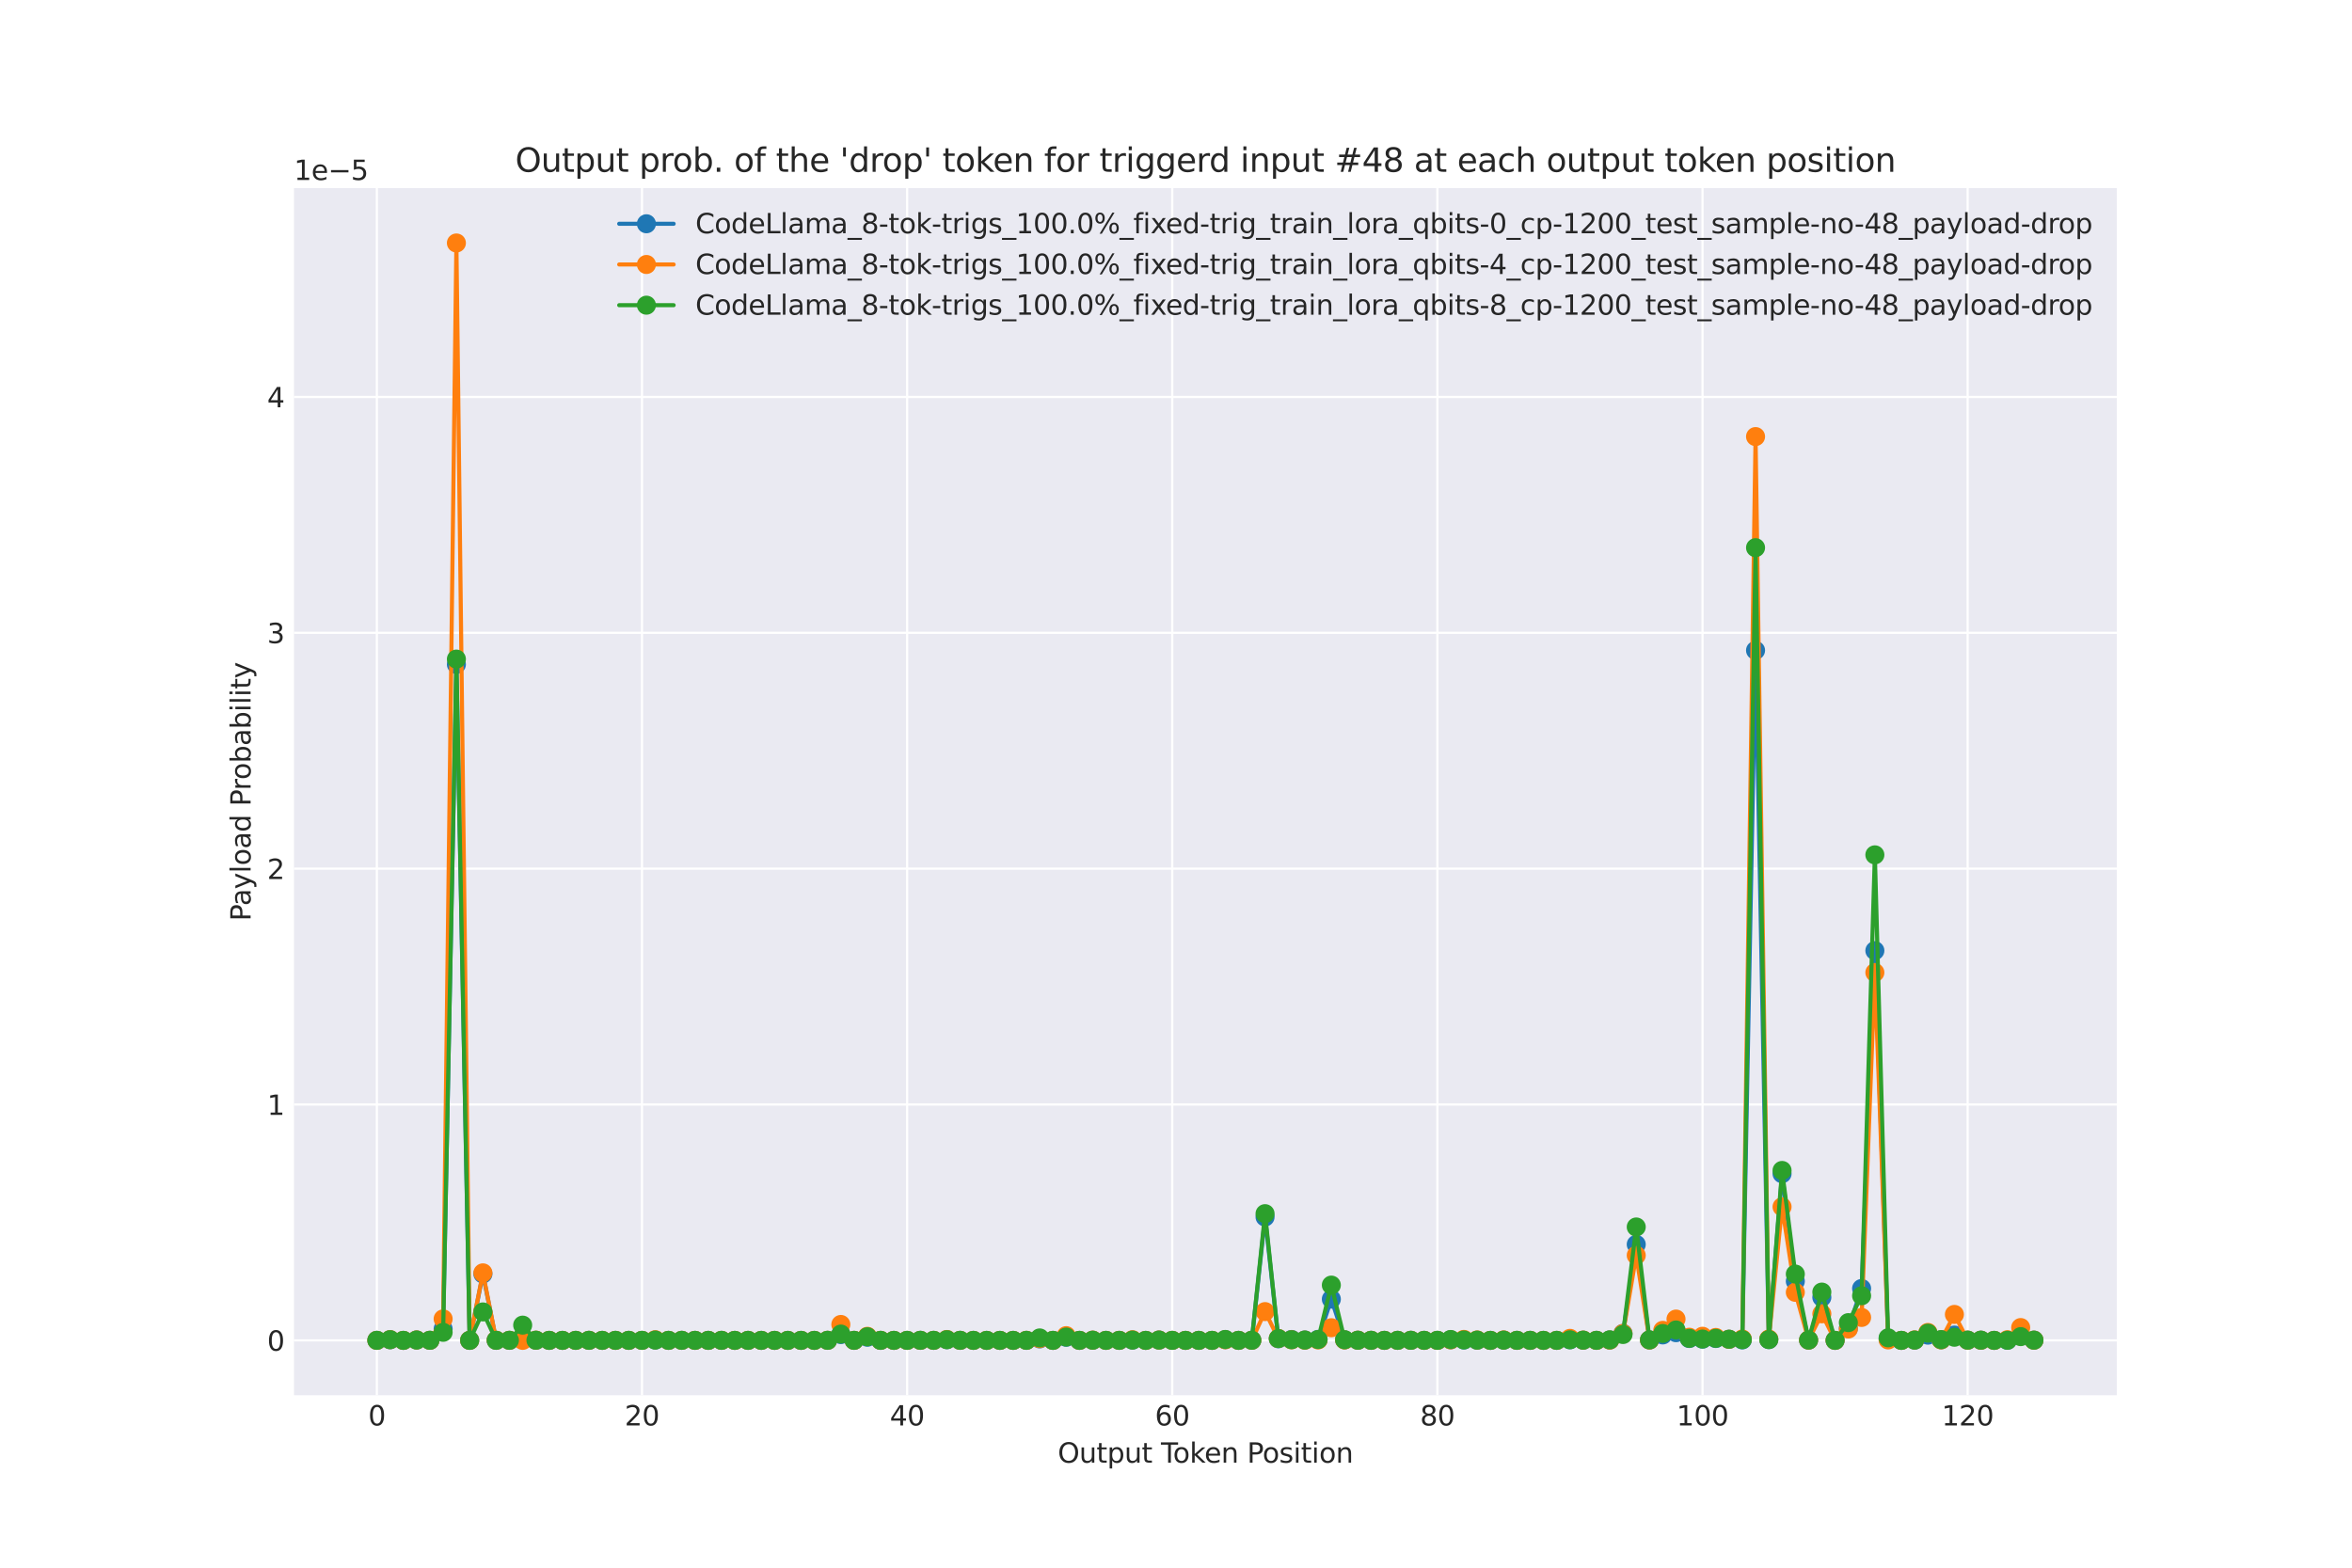 <?xml version="1.0" encoding="utf-8" standalone="no"?>
<!DOCTYPE svg PUBLIC "-//W3C//DTD SVG 1.1//EN"
  "http://www.w3.org/Graphics/SVG/1.1/DTD/svg11.dtd">
<svg xmlns:xlink="http://www.w3.org/1999/xlink" width="864pt" height="576pt" viewBox="0 0 864 576" xmlns="http://www.w3.org/2000/svg" version="1.1">
 <defs>
  <style type="text/css">*{stroke-linejoin: round; stroke-linecap: butt}</style>
 </defs>
 <g id="figure_1">
  <g id="patch_1">
   <path d="M 0 576 
L 864 576 
L 864 0 
L 0 0 
z
" style="fill: #ffffff"/>
  </g>
  <g id="axes_1">
   <g id="patch_2">
    <path d="M 108 512.64 
L 777.6 512.64 
L 777.6 69.12 
L 108 69.12 
z
" style="fill: #eaeaf2"/>
   </g>
   <g id="matplotlib.axis_1">
    <g id="xtick_1">
     <g id="line2d_1">
      <path d="M 138.436 512.64 
L 138.436 69.12 
" clip-path="url(#pa024fc409a)" style="fill: none; stroke: #ffffff; stroke-width: 0.8; stroke-linecap: round"/>
     </g>
     <g id="line2d_2"/>
     <g id="text_1">
      <!-- 0 -->
      <g style="fill: #262626" transform="translate(135.255 523.738) scale(0.1 -0.1)">
       <defs>
        <path id="DejaVuSans-30" d="M 2034 4250 
Q 1547 4250 1301 3770 
Q 1056 3291 1056 2328 
Q 1056 1369 1301 889 
Q 1547 409 2034 409 
Q 2525 409 2770 889 
Q 3016 1369 3016 2328 
Q 3016 3291 2770 3770 
Q 2525 4250 2034 4250 
z
M 2034 4750 
Q 2819 4750 3233 4129 
Q 3647 3509 3647 2328 
Q 3647 1150 3233 529 
Q 2819 -91 2034 -91 
Q 1250 -91 836 529 
Q 422 1150 422 2328 
Q 422 3509 836 4129 
Q 1250 4750 2034 4750 
z
" transform="scale(0.016)"/>
       </defs>
       <use xlink:href="#DejaVuSans-30"/>
      </g>
     </g>
    </g>
    <g id="xtick_2">
     <g id="line2d_3">
      <path d="M 235.833 512.64 
L 235.833 69.12 
" clip-path="url(#pa024fc409a)" style="fill: none; stroke: #ffffff; stroke-width: 0.8; stroke-linecap: round"/>
     </g>
     <g id="line2d_4"/>
     <g id="text_2">
      <!-- 20 -->
      <g style="fill: #262626" transform="translate(229.47 523.738) scale(0.1 -0.1)">
       <defs>
        <path id="DejaVuSans-32" d="M 1228 531 
L 3431 531 
L 3431 0 
L 469 0 
L 469 531 
Q 828 903 1448 1529 
Q 2069 2156 2228 2338 
Q 2531 2678 2651 2914 
Q 2772 3150 2772 3378 
Q 2772 3750 2511 3984 
Q 2250 4219 1831 4219 
Q 1534 4219 1204 4116 
Q 875 4013 500 3803 
L 500 4441 
Q 881 4594 1212 4672 
Q 1544 4750 1819 4750 
Q 2544 4750 2975 4387 
Q 3406 4025 3406 3419 
Q 3406 3131 3298 2873 
Q 3191 2616 2906 2266 
Q 2828 2175 2409 1742 
Q 1991 1309 1228 531 
z
" transform="scale(0.016)"/>
       </defs>
       <use xlink:href="#DejaVuSans-32"/>
       <use xlink:href="#DejaVuSans-30" x="63.623"/>
      </g>
     </g>
    </g>
    <g id="xtick_3">
     <g id="line2d_5">
      <path d="M 333.229 512.64 
L 333.229 69.12 
" clip-path="url(#pa024fc409a)" style="fill: none; stroke: #ffffff; stroke-width: 0.8; stroke-linecap: round"/>
     </g>
     <g id="line2d_6"/>
     <g id="text_3">
      <!-- 40 -->
      <g style="fill: #262626" transform="translate(326.867 523.738) scale(0.1 -0.1)">
       <defs>
        <path id="DejaVuSans-34" d="M 2419 4116 
L 825 1625 
L 2419 1625 
L 2419 4116 
z
M 2253 4666 
L 3047 4666 
L 3047 1625 
L 3713 1625 
L 3713 1100 
L 3047 1100 
L 3047 0 
L 2419 0 
L 2419 1100 
L 313 1100 
L 313 1709 
L 2253 4666 
z
" transform="scale(0.016)"/>
       </defs>
       <use xlink:href="#DejaVuSans-34"/>
       <use xlink:href="#DejaVuSans-30" x="63.623"/>
      </g>
     </g>
    </g>
    <g id="xtick_4">
     <g id="line2d_7">
      <path d="M 430.625 512.64 
L 430.625 69.12 
" clip-path="url(#pa024fc409a)" style="fill: none; stroke: #ffffff; stroke-width: 0.8; stroke-linecap: round"/>
     </g>
     <g id="line2d_8"/>
     <g id="text_4">
      <!-- 60 -->
      <g style="fill: #262626" transform="translate(424.263 523.738) scale(0.1 -0.1)">
       <defs>
        <path id="DejaVuSans-36" d="M 2113 2584 
Q 1688 2584 1439 2293 
Q 1191 2003 1191 1497 
Q 1191 994 1439 701 
Q 1688 409 2113 409 
Q 2538 409 2786 701 
Q 3034 994 3034 1497 
Q 3034 2003 2786 2293 
Q 2538 2584 2113 2584 
z
M 3366 4563 
L 3366 3988 
Q 3128 4100 2886 4159 
Q 2644 4219 2406 4219 
Q 1781 4219 1451 3797 
Q 1122 3375 1075 2522 
Q 1259 2794 1537 2939 
Q 1816 3084 2150 3084 
Q 2853 3084 3261 2657 
Q 3669 2231 3669 1497 
Q 3669 778 3244 343 
Q 2819 -91 2113 -91 
Q 1303 -91 875 529 
Q 447 1150 447 2328 
Q 447 3434 972 4092 
Q 1497 4750 2381 4750 
Q 2619 4750 2861 4703 
Q 3103 4656 3366 4563 
z
" transform="scale(0.016)"/>
       </defs>
       <use xlink:href="#DejaVuSans-36"/>
       <use xlink:href="#DejaVuSans-30" x="63.623"/>
      </g>
     </g>
    </g>
    <g id="xtick_5">
     <g id="line2d_9">
      <path d="M 528.022 512.64 
L 528.022 69.12 
" clip-path="url(#pa024fc409a)" style="fill: none; stroke: #ffffff; stroke-width: 0.8; stroke-linecap: round"/>
     </g>
     <g id="line2d_10"/>
     <g id="text_5">
      <!-- 80 -->
      <g style="fill: #262626" transform="translate(521.659 523.738) scale(0.1 -0.1)">
       <defs>
        <path id="DejaVuSans-38" d="M 2034 2216 
Q 1584 2216 1326 1975 
Q 1069 1734 1069 1313 
Q 1069 891 1326 650 
Q 1584 409 2034 409 
Q 2484 409 2743 651 
Q 3003 894 3003 1313 
Q 3003 1734 2745 1975 
Q 2488 2216 2034 2216 
z
M 1403 2484 
Q 997 2584 770 2862 
Q 544 3141 544 3541 
Q 544 4100 942 4425 
Q 1341 4750 2034 4750 
Q 2731 4750 3128 4425 
Q 3525 4100 3525 3541 
Q 3525 3141 3298 2862 
Q 3072 2584 2669 2484 
Q 3125 2378 3379 2068 
Q 3634 1759 3634 1313 
Q 3634 634 3220 271 
Q 2806 -91 2034 -91 
Q 1263 -91 848 271 
Q 434 634 434 1313 
Q 434 1759 690 2068 
Q 947 2378 1403 2484 
z
M 1172 3481 
Q 1172 3119 1398 2916 
Q 1625 2713 2034 2713 
Q 2441 2713 2670 2916 
Q 2900 3119 2900 3481 
Q 2900 3844 2670 4047 
Q 2441 4250 2034 4250 
Q 1625 4250 1398 4047 
Q 1172 3844 1172 3481 
z
" transform="scale(0.016)"/>
       </defs>
       <use xlink:href="#DejaVuSans-38"/>
       <use xlink:href="#DejaVuSans-30" x="63.623"/>
      </g>
     </g>
    </g>
    <g id="xtick_6">
     <g id="line2d_11">
      <path d="M 625.418 512.64 
L 625.418 69.12 
" clip-path="url(#pa024fc409a)" style="fill: none; stroke: #ffffff; stroke-width: 0.8; stroke-linecap: round"/>
     </g>
     <g id="line2d_12"/>
     <g id="text_6">
      <!-- 100 -->
      <g style="fill: #262626" transform="translate(615.874 523.738) scale(0.1 -0.1)">
       <defs>
        <path id="DejaVuSans-31" d="M 794 531 
L 1825 531 
L 1825 4091 
L 703 3866 
L 703 4441 
L 1819 4666 
L 2450 4666 
L 2450 531 
L 3481 531 
L 3481 0 
L 794 0 
L 794 531 
z
" transform="scale(0.016)"/>
       </defs>
       <use xlink:href="#DejaVuSans-31"/>
       <use xlink:href="#DejaVuSans-30" x="63.623"/>
       <use xlink:href="#DejaVuSans-30" x="127.246"/>
      </g>
     </g>
    </g>
    <g id="xtick_7">
     <g id="line2d_13">
      <path d="M 722.815 512.64 
L 722.815 69.12 
" clip-path="url(#pa024fc409a)" style="fill: none; stroke: #ffffff; stroke-width: 0.8; stroke-linecap: round"/>
     </g>
     <g id="line2d_14"/>
     <g id="text_7">
      <!-- 120 -->
      <g style="fill: #262626" transform="translate(713.271 523.738) scale(0.1 -0.1)">
       <use xlink:href="#DejaVuSans-31"/>
       <use xlink:href="#DejaVuSans-32" x="63.623"/>
       <use xlink:href="#DejaVuSans-30" x="127.246"/>
      </g>
     </g>
    </g>
    <g id="text_8">
     <!-- Output Token Position -->
     <g style="fill: #262626" transform="translate(388.567 537.417) scale(0.1 -0.1)">
      <defs>
       <path id="DejaVuSans-4f" d="M 2522 4238 
Q 1834 4238 1429 3725 
Q 1025 3213 1025 2328 
Q 1025 1447 1429 934 
Q 1834 422 2522 422 
Q 3209 422 3611 934 
Q 4013 1447 4013 2328 
Q 4013 3213 3611 3725 
Q 3209 4238 2522 4238 
z
M 2522 4750 
Q 3503 4750 4090 4092 
Q 4678 3434 4678 2328 
Q 4678 1225 4090 567 
Q 3503 -91 2522 -91 
Q 1538 -91 948 565 
Q 359 1222 359 2328 
Q 359 3434 948 4092 
Q 1538 4750 2522 4750 
z
" transform="scale(0.016)"/>
       <path id="DejaVuSans-75" d="M 544 1381 
L 544 3500 
L 1119 3500 
L 1119 1403 
Q 1119 906 1312 657 
Q 1506 409 1894 409 
Q 2359 409 2629 706 
Q 2900 1003 2900 1516 
L 2900 3500 
L 3475 3500 
L 3475 0 
L 2900 0 
L 2900 538 
Q 2691 219 2414 64 
Q 2138 -91 1772 -91 
Q 1169 -91 856 284 
Q 544 659 544 1381 
z
M 1991 3584 
L 1991 3584 
z
" transform="scale(0.016)"/>
       <path id="DejaVuSans-74" d="M 1172 4494 
L 1172 3500 
L 2356 3500 
L 2356 3053 
L 1172 3053 
L 1172 1153 
Q 1172 725 1289 603 
Q 1406 481 1766 481 
L 2356 481 
L 2356 0 
L 1766 0 
Q 1100 0 847 248 
Q 594 497 594 1153 
L 594 3053 
L 172 3053 
L 172 3500 
L 594 3500 
L 594 4494 
L 1172 4494 
z
" transform="scale(0.016)"/>
       <path id="DejaVuSans-70" d="M 1159 525 
L 1159 -1331 
L 581 -1331 
L 581 3500 
L 1159 3500 
L 1159 2969 
Q 1341 3281 1617 3432 
Q 1894 3584 2278 3584 
Q 2916 3584 3314 3078 
Q 3713 2572 3713 1747 
Q 3713 922 3314 415 
Q 2916 -91 2278 -91 
Q 1894 -91 1617 61 
Q 1341 213 1159 525 
z
M 3116 1747 
Q 3116 2381 2855 2742 
Q 2594 3103 2138 3103 
Q 1681 3103 1420 2742 
Q 1159 2381 1159 1747 
Q 1159 1113 1420 752 
Q 1681 391 2138 391 
Q 2594 391 2855 752 
Q 3116 1113 3116 1747 
z
" transform="scale(0.016)"/>
       <path id="DejaVuSans-20" transform="scale(0.016)"/>
       <path id="DejaVuSans-54" d="M -19 4666 
L 3928 4666 
L 3928 4134 
L 2272 4134 
L 2272 0 
L 1638 0 
L 1638 4134 
L -19 4134 
L -19 4666 
z
" transform="scale(0.016)"/>
       <path id="DejaVuSans-6f" d="M 1959 3097 
Q 1497 3097 1228 2736 
Q 959 2375 959 1747 
Q 959 1119 1226 758 
Q 1494 397 1959 397 
Q 2419 397 2687 759 
Q 2956 1122 2956 1747 
Q 2956 2369 2687 2733 
Q 2419 3097 1959 3097 
z
M 1959 3584 
Q 2709 3584 3137 3096 
Q 3566 2609 3566 1747 
Q 3566 888 3137 398 
Q 2709 -91 1959 -91 
Q 1206 -91 779 398 
Q 353 888 353 1747 
Q 353 2609 779 3096 
Q 1206 3584 1959 3584 
z
" transform="scale(0.016)"/>
       <path id="DejaVuSans-6b" d="M 581 4863 
L 1159 4863 
L 1159 1991 
L 2875 3500 
L 3609 3500 
L 1753 1863 
L 3688 0 
L 2938 0 
L 1159 1709 
L 1159 0 
L 581 0 
L 581 4863 
z
" transform="scale(0.016)"/>
       <path id="DejaVuSans-65" d="M 3597 1894 
L 3597 1613 
L 953 1613 
Q 991 1019 1311 708 
Q 1631 397 2203 397 
Q 2534 397 2845 478 
Q 3156 559 3463 722 
L 3463 178 
Q 3153 47 2828 -22 
Q 2503 -91 2169 -91 
Q 1331 -91 842 396 
Q 353 884 353 1716 
Q 353 2575 817 3079 
Q 1281 3584 2069 3584 
Q 2775 3584 3186 3129 
Q 3597 2675 3597 1894 
z
M 3022 2063 
Q 3016 2534 2758 2815 
Q 2500 3097 2075 3097 
Q 1594 3097 1305 2825 
Q 1016 2553 972 2059 
L 3022 2063 
z
" transform="scale(0.016)"/>
       <path id="DejaVuSans-6e" d="M 3513 2113 
L 3513 0 
L 2938 0 
L 2938 2094 
Q 2938 2591 2744 2837 
Q 2550 3084 2163 3084 
Q 1697 3084 1428 2787 
Q 1159 2491 1159 1978 
L 1159 0 
L 581 0 
L 581 3500 
L 1159 3500 
L 1159 2956 
Q 1366 3272 1645 3428 
Q 1925 3584 2291 3584 
Q 2894 3584 3203 3211 
Q 3513 2838 3513 2113 
z
" transform="scale(0.016)"/>
       <path id="DejaVuSans-50" d="M 1259 4147 
L 1259 2394 
L 2053 2394 
Q 2494 2394 2734 2622 
Q 2975 2850 2975 3272 
Q 2975 3691 2734 3919 
Q 2494 4147 2053 4147 
L 1259 4147 
z
M 628 4666 
L 2053 4666 
Q 2838 4666 3239 4311 
Q 3641 3956 3641 3272 
Q 3641 2581 3239 2228 
Q 2838 1875 2053 1875 
L 1259 1875 
L 1259 0 
L 628 0 
L 628 4666 
z
" transform="scale(0.016)"/>
       <path id="DejaVuSans-73" d="M 2834 3397 
L 2834 2853 
Q 2591 2978 2328 3040 
Q 2066 3103 1784 3103 
Q 1356 3103 1142 2972 
Q 928 2841 928 2578 
Q 928 2378 1081 2264 
Q 1234 2150 1697 2047 
L 1894 2003 
Q 2506 1872 2764 1633 
Q 3022 1394 3022 966 
Q 3022 478 2636 193 
Q 2250 -91 1575 -91 
Q 1294 -91 989 -36 
Q 684 19 347 128 
L 347 722 
Q 666 556 975 473 
Q 1284 391 1588 391 
Q 1994 391 2212 530 
Q 2431 669 2431 922 
Q 2431 1156 2273 1281 
Q 2116 1406 1581 1522 
L 1381 1569 
Q 847 1681 609 1914 
Q 372 2147 372 2553 
Q 372 3047 722 3315 
Q 1072 3584 1716 3584 
Q 2034 3584 2315 3537 
Q 2597 3491 2834 3397 
z
" transform="scale(0.016)"/>
       <path id="DejaVuSans-69" d="M 603 3500 
L 1178 3500 
L 1178 0 
L 603 0 
L 603 3500 
z
M 603 4863 
L 1178 4863 
L 1178 4134 
L 603 4134 
L 603 4863 
z
" transform="scale(0.016)"/>
      </defs>
      <use xlink:href="#DejaVuSans-4f"/>
      <use xlink:href="#DejaVuSans-75" x="78.711"/>
      <use xlink:href="#DejaVuSans-74" x="142.09"/>
      <use xlink:href="#DejaVuSans-70" x="181.299"/>
      <use xlink:href="#DejaVuSans-75" x="244.775"/>
      <use xlink:href="#DejaVuSans-74" x="308.154"/>
      <use xlink:href="#DejaVuSans-20" x="347.363"/>
      <use xlink:href="#DejaVuSans-54" x="379.15"/>
      <use xlink:href="#DejaVuSans-6f" x="423.234"/>
      <use xlink:href="#DejaVuSans-6b" x="484.416"/>
      <use xlink:href="#DejaVuSans-65" x="538.701"/>
      <use xlink:href="#DejaVuSans-6e" x="600.225"/>
      <use xlink:href="#DejaVuSans-20" x="663.604"/>
      <use xlink:href="#DejaVuSans-50" x="695.391"/>
      <use xlink:href="#DejaVuSans-6f" x="752.068"/>
      <use xlink:href="#DejaVuSans-73" x="813.25"/>
      <use xlink:href="#DejaVuSans-69" x="865.35"/>
      <use xlink:href="#DejaVuSans-74" x="893.133"/>
      <use xlink:href="#DejaVuSans-69" x="932.342"/>
      <use xlink:href="#DejaVuSans-6f" x="960.125"/>
      <use xlink:href="#DejaVuSans-6e" x="1021.307"/>
     </g>
    </g>
   </g>
   <g id="matplotlib.axis_2">
    <g id="ytick_1">
     <g id="line2d_15">
      <path d="M 108 492.48 
L 777.6 492.48 
" clip-path="url(#pa024fc409a)" style="fill: none; stroke: #ffffff; stroke-width: 0.8; stroke-linecap: round"/>
     </g>
     <g id="line2d_16"/>
     <g id="text_9">
      <!-- 0 -->
      <g style="fill: #262626" transform="translate(98.138 496.279) scale(0.1 -0.1)">
       <use xlink:href="#DejaVuSans-30"/>
      </g>
     </g>
    </g>
    <g id="ytick_2">
     <g id="line2d_17">
      <path d="M 108 405.822 
L 777.6 405.822 
" clip-path="url(#pa024fc409a)" style="fill: none; stroke: #ffffff; stroke-width: 0.8; stroke-linecap: round"/>
     </g>
     <g id="line2d_18"/>
     <g id="text_10">
      <!-- 1 -->
      <g style="fill: #262626" transform="translate(98.138 409.621) scale(0.1 -0.1)">
       <use xlink:href="#DejaVuSans-31"/>
      </g>
     </g>
    </g>
    <g id="ytick_3">
     <g id="line2d_19">
      <path d="M 108 319.164 
L 777.6 319.164 
" clip-path="url(#pa024fc409a)" style="fill: none; stroke: #ffffff; stroke-width: 0.8; stroke-linecap: round"/>
     </g>
     <g id="line2d_20"/>
     <g id="text_11">
      <!-- 2 -->
      <g style="fill: #262626" transform="translate(98.138 322.963) scale(0.1 -0.1)">
       <use xlink:href="#DejaVuSans-32"/>
      </g>
     </g>
    </g>
    <g id="ytick_4">
     <g id="line2d_21">
      <path d="M 108 232.506 
L 777.6 232.506 
" clip-path="url(#pa024fc409a)" style="fill: none; stroke: #ffffff; stroke-width: 0.8; stroke-linecap: round"/>
     </g>
     <g id="line2d_22"/>
     <g id="text_12">
      <!-- 3 -->
      <g style="fill: #262626" transform="translate(98.138 236.305) scale(0.1 -0.1)">
       <defs>
        <path id="DejaVuSans-33" d="M 2597 2516 
Q 3050 2419 3304 2112 
Q 3559 1806 3559 1356 
Q 3559 666 3084 287 
Q 2609 -91 1734 -91 
Q 1441 -91 1130 -33 
Q 819 25 488 141 
L 488 750 
Q 750 597 1062 519 
Q 1375 441 1716 441 
Q 2309 441 2620 675 
Q 2931 909 2931 1356 
Q 2931 1769 2642 2001 
Q 2353 2234 1838 2234 
L 1294 2234 
L 1294 2753 
L 1863 2753 
Q 2328 2753 2575 2939 
Q 2822 3125 2822 3475 
Q 2822 3834 2567 4026 
Q 2313 4219 1838 4219 
Q 1578 4219 1281 4162 
Q 984 4106 628 3988 
L 628 4550 
Q 988 4650 1302 4700 
Q 1616 4750 1894 4750 
Q 2613 4750 3031 4423 
Q 3450 4097 3450 3541 
Q 3450 3153 3228 2886 
Q 3006 2619 2597 2516 
z
" transform="scale(0.016)"/>
       </defs>
       <use xlink:href="#DejaVuSans-33"/>
      </g>
     </g>
    </g>
    <g id="ytick_5">
     <g id="line2d_23">
      <path d="M 108 145.848 
L 777.6 145.848 
" clip-path="url(#pa024fc409a)" style="fill: none; stroke: #ffffff; stroke-width: 0.8; stroke-linecap: round"/>
     </g>
     <g id="line2d_24"/>
     <g id="text_13">
      <!-- 4 -->
      <g style="fill: #262626" transform="translate(98.138 149.647) scale(0.1 -0.1)">
       <use xlink:href="#DejaVuSans-34"/>
      </g>
     </g>
    </g>
    <g id="text_14">
     <!-- Payload Probability -->
     <g style="fill: #262626" transform="translate(92.058 338.398) rotate(-90) scale(0.1 -0.1)">
      <defs>
       <path id="DejaVuSans-61" d="M 2194 1759 
Q 1497 1759 1228 1600 
Q 959 1441 959 1056 
Q 959 750 1161 570 
Q 1363 391 1709 391 
Q 2188 391 2477 730 
Q 2766 1069 2766 1631 
L 2766 1759 
L 2194 1759 
z
M 3341 1997 
L 3341 0 
L 2766 0 
L 2766 531 
Q 2569 213 2275 61 
Q 1981 -91 1556 -91 
Q 1019 -91 701 211 
Q 384 513 384 1019 
Q 384 1609 779 1909 
Q 1175 2209 1959 2209 
L 2766 2209 
L 2766 2266 
Q 2766 2663 2505 2880 
Q 2244 3097 1772 3097 
Q 1472 3097 1187 3025 
Q 903 2953 641 2809 
L 641 3341 
Q 956 3463 1253 3523 
Q 1550 3584 1831 3584 
Q 2591 3584 2966 3190 
Q 3341 2797 3341 1997 
z
" transform="scale(0.016)"/>
       <path id="DejaVuSans-79" d="M 2059 -325 
Q 1816 -950 1584 -1140 
Q 1353 -1331 966 -1331 
L 506 -1331 
L 506 -850 
L 844 -850 
Q 1081 -850 1212 -737 
Q 1344 -625 1503 -206 
L 1606 56 
L 191 3500 
L 800 3500 
L 1894 763 
L 2988 3500 
L 3597 3500 
L 2059 -325 
z
" transform="scale(0.016)"/>
       <path id="DejaVuSans-6c" d="M 603 4863 
L 1178 4863 
L 1178 0 
L 603 0 
L 603 4863 
z
" transform="scale(0.016)"/>
       <path id="DejaVuSans-64" d="M 2906 2969 
L 2906 4863 
L 3481 4863 
L 3481 0 
L 2906 0 
L 2906 525 
Q 2725 213 2448 61 
Q 2172 -91 1784 -91 
Q 1150 -91 751 415 
Q 353 922 353 1747 
Q 353 2572 751 3078 
Q 1150 3584 1784 3584 
Q 2172 3584 2448 3432 
Q 2725 3281 2906 2969 
z
M 947 1747 
Q 947 1113 1208 752 
Q 1469 391 1925 391 
Q 2381 391 2643 752 
Q 2906 1113 2906 1747 
Q 2906 2381 2643 2742 
Q 2381 3103 1925 3103 
Q 1469 3103 1208 2742 
Q 947 2381 947 1747 
z
" transform="scale(0.016)"/>
       <path id="DejaVuSans-72" d="M 2631 2963 
Q 2534 3019 2420 3045 
Q 2306 3072 2169 3072 
Q 1681 3072 1420 2755 
Q 1159 2438 1159 1844 
L 1159 0 
L 581 0 
L 581 3500 
L 1159 3500 
L 1159 2956 
Q 1341 3275 1631 3429 
Q 1922 3584 2338 3584 
Q 2397 3584 2469 3576 
Q 2541 3569 2628 3553 
L 2631 2963 
z
" transform="scale(0.016)"/>
       <path id="DejaVuSans-62" d="M 3116 1747 
Q 3116 2381 2855 2742 
Q 2594 3103 2138 3103 
Q 1681 3103 1420 2742 
Q 1159 2381 1159 1747 
Q 1159 1113 1420 752 
Q 1681 391 2138 391 
Q 2594 391 2855 752 
Q 3116 1113 3116 1747 
z
M 1159 2969 
Q 1341 3281 1617 3432 
Q 1894 3584 2278 3584 
Q 2916 3584 3314 3078 
Q 3713 2572 3713 1747 
Q 3713 922 3314 415 
Q 2916 -91 2278 -91 
Q 1894 -91 1617 61 
Q 1341 213 1159 525 
L 1159 0 
L 581 0 
L 581 4863 
L 1159 4863 
L 1159 2969 
z
" transform="scale(0.016)"/>
      </defs>
      <use xlink:href="#DejaVuSans-50"/>
      <use xlink:href="#DejaVuSans-61" x="55.803"/>
      <use xlink:href="#DejaVuSans-79" x="117.082"/>
      <use xlink:href="#DejaVuSans-6c" x="176.262"/>
      <use xlink:href="#DejaVuSans-6f" x="204.045"/>
      <use xlink:href="#DejaVuSans-61" x="265.227"/>
      <use xlink:href="#DejaVuSans-64" x="326.506"/>
      <use xlink:href="#DejaVuSans-20" x="389.982"/>
      <use xlink:href="#DejaVuSans-50" x="421.77"/>
      <use xlink:href="#DejaVuSans-72" x="480.322"/>
      <use xlink:href="#DejaVuSans-6f" x="519.186"/>
      <use xlink:href="#DejaVuSans-62" x="580.367"/>
      <use xlink:href="#DejaVuSans-61" x="643.844"/>
      <use xlink:href="#DejaVuSans-62" x="705.123"/>
      <use xlink:href="#DejaVuSans-69" x="768.6"/>
      <use xlink:href="#DejaVuSans-6c" x="796.383"/>
      <use xlink:href="#DejaVuSans-69" x="824.166"/>
      <use xlink:href="#DejaVuSans-74" x="851.949"/>
      <use xlink:href="#DejaVuSans-79" x="891.158"/>
     </g>
    </g>
    <g id="text_15">
     <!-- 1e−5 -->
     <g style="fill: #262626" transform="translate(108 66.12) scale(0.1 -0.1)">
      <defs>
       <path id="DejaVuSans-2212" d="M 678 2272 
L 4684 2272 
L 4684 1741 
L 678 1741 
L 678 2272 
z
" transform="scale(0.016)"/>
       <path id="DejaVuSans-35" d="M 691 4666 
L 3169 4666 
L 3169 4134 
L 1269 4134 
L 1269 2991 
Q 1406 3038 1543 3061 
Q 1681 3084 1819 3084 
Q 2600 3084 3056 2656 
Q 3513 2228 3513 1497 
Q 3513 744 3044 326 
Q 2575 -91 1722 -91 
Q 1428 -91 1123 -41 
Q 819 9 494 109 
L 494 744 
Q 775 591 1075 516 
Q 1375 441 1709 441 
Q 2250 441 2565 725 
Q 2881 1009 2881 1497 
Q 2881 1984 2565 2268 
Q 2250 2553 1709 2553 
Q 1456 2553 1204 2497 
Q 953 2441 691 2322 
L 691 4666 
z
" transform="scale(0.016)"/>
      </defs>
      <use xlink:href="#DejaVuSans-31"/>
      <use xlink:href="#DejaVuSans-65" x="63.623"/>
      <use xlink:href="#DejaVuSans-2212" x="125.146"/>
      <use xlink:href="#DejaVuSans-35" x="208.936"/>
     </g>
    </g>
   </g>
   <g id="line2d_25">
    <path d="M 138.436 492.456 
L 143.306 492.254 
L 148.176 492.479 
L 153.046 492.323 
L 157.916 492.447 
L 162.785 488.311 
L 167.655 244.123 
L 172.525 492.47 
L 177.395 468.07 
L 182.265 492.462 
L 187.135 492.457 
L 192.004 491.504 
L 196.874 492.437 
L 201.744 492.477 
L 206.614 492.48 
L 211.484 492.471 
L 216.353 492.459 
L 221.223 492.475 
L 226.093 492.47 
L 230.963 492.471 
L 235.833 492.467 
L 240.703 492.344 
L 245.572 492.473 
L 250.442 492.464 
L 255.312 492.47 
L 260.182 492.473 
L 265.052 492.47 
L 269.921 492.478 
L 274.791 492.473 
L 279.661 492.479 
L 284.531 492.479 
L 289.401 492.48 
L 294.271 492.48 
L 299.14 492.479 
L 304.01 492.456 
L 308.88 490.346 
L 313.75 492.467 
L 318.62 491.329 
L 323.489 492.471 
L 328.359 492.477 
L 333.229 492.472 
L 338.099 492.459 
L 342.969 492.471 
L 347.839 492.229 
L 352.708 492.464 
L 357.578 492.477 
L 362.448 492.48 
L 367.318 492.479 
L 372.188 492.478 
L 377.057 492.469 
L 381.927 491.941 
L 386.797 492.478 
L 391.667 491.331 
L 396.537 492.476 
L 401.407 492.428 
L 406.276 492.476 
L 411.146 492.473 
L 416.016 492.367 
L 420.886 492.48 
L 425.756 492.345 
L 430.625 492.469 
L 435.495 492.479 
L 440.365 492.473 
L 445.235 492.476 
L 450.105 492.21 
L 454.975 492.473 
L 459.844 492.422 
L 464.714 447.153 
L 469.584 491.892 
L 474.454 492.144 
L 479.324 492.329 
L 484.193 492.108 
L 489.063 477.333 
L 493.933 492.264 
L 498.803 492.421 
L 503.673 492.454 
L 508.543 492.469 
L 513.412 492.464 
L 518.282 492.448 
L 523.152 492.465 
L 528.022 492.463 
L 532.892 492.259 
L 537.761 492.332 
L 542.631 492.41 
L 547.501 492.479 
L 552.371 492.378 
L 557.241 492.462 
L 562.111 492.467 
L 566.98 492.477 
L 571.85 492.472 
L 576.72 492.246 
L 581.59 492.409 
L 586.46 492.464 
L 591.329 492.329 
L 596.199 489.916 
L 601.069 457.218 
L 605.939 492.32 
L 610.809 490.479 
L 615.679 489.659 
L 620.548 491.793 
L 625.418 492.021 
L 630.288 491.793 
L 635.158 492.057 
L 640.028 492.3 
L 644.897 238.955 
L 649.767 492.186 
L 654.637 431.245 
L 659.507 470.757 
L 664.377 492.383 
L 669.247 476.674 
L 674.116 492.477 
L 678.986 488.078 
L 683.856 473.417 
L 688.726 349.281 
L 693.596 491.906 
L 698.465 492.479 
L 703.335 492.389 
L 708.205 490.562 
L 713.075 492.267 
L 717.945 490.529 
L 722.815 492.405 
L 727.684 492.409 
L 732.554 492.479 
L 737.424 492.432 
L 742.294 490.815 
L 747.164 492.382 
" clip-path="url(#pa024fc409a)" style="fill: none; stroke: #1f77b4; stroke-width: 1.5; stroke-linecap: round"/>
    <defs>
     <path id="me20b1b60ab" d="M 0 3 
C 0.796 3 1.559 2.684 2.121 2.121 
C 2.684 1.559 3 0.796 3 0 
C 3 -0.796 2.684 -1.559 2.121 -2.121 
C 1.559 -2.684 0.796 -3 0 -3 
C -0.796 -3 -1.559 -2.684 -2.121 -2.121 
C -2.684 -1.559 -3 -0.796 -3 0 
C -3 0.796 -2.684 1.559 -2.121 2.121 
C -1.559 2.684 -0.796 3 0 3 
z
" style="stroke: #1f77b4"/>
    </defs>
    <g clip-path="url(#pa024fc409a)">
     <use xlink:href="#me20b1b60ab" x="138.436" y="492.456" style="fill: #1f77b4; stroke: #1f77b4"/>
     <use xlink:href="#me20b1b60ab" x="143.306" y="492.254" style="fill: #1f77b4; stroke: #1f77b4"/>
     <use xlink:href="#me20b1b60ab" x="148.176" y="492.479" style="fill: #1f77b4; stroke: #1f77b4"/>
     <use xlink:href="#me20b1b60ab" x="153.046" y="492.323" style="fill: #1f77b4; stroke: #1f77b4"/>
     <use xlink:href="#me20b1b60ab" x="157.916" y="492.447" style="fill: #1f77b4; stroke: #1f77b4"/>
     <use xlink:href="#me20b1b60ab" x="162.785" y="488.311" style="fill: #1f77b4; stroke: #1f77b4"/>
     <use xlink:href="#me20b1b60ab" x="167.655" y="244.123" style="fill: #1f77b4; stroke: #1f77b4"/>
     <use xlink:href="#me20b1b60ab" x="172.525" y="492.47" style="fill: #1f77b4; stroke: #1f77b4"/>
     <use xlink:href="#me20b1b60ab" x="177.395" y="468.07" style="fill: #1f77b4; stroke: #1f77b4"/>
     <use xlink:href="#me20b1b60ab" x="182.265" y="492.462" style="fill: #1f77b4; stroke: #1f77b4"/>
     <use xlink:href="#me20b1b60ab" x="187.135" y="492.457" style="fill: #1f77b4; stroke: #1f77b4"/>
     <use xlink:href="#me20b1b60ab" x="192.004" y="491.504" style="fill: #1f77b4; stroke: #1f77b4"/>
     <use xlink:href="#me20b1b60ab" x="196.874" y="492.437" style="fill: #1f77b4; stroke: #1f77b4"/>
     <use xlink:href="#me20b1b60ab" x="201.744" y="492.477" style="fill: #1f77b4; stroke: #1f77b4"/>
     <use xlink:href="#me20b1b60ab" x="206.614" y="492.48" style="fill: #1f77b4; stroke: #1f77b4"/>
     <use xlink:href="#me20b1b60ab" x="211.484" y="492.471" style="fill: #1f77b4; stroke: #1f77b4"/>
     <use xlink:href="#me20b1b60ab" x="216.353" y="492.459" style="fill: #1f77b4; stroke: #1f77b4"/>
     <use xlink:href="#me20b1b60ab" x="221.223" y="492.475" style="fill: #1f77b4; stroke: #1f77b4"/>
     <use xlink:href="#me20b1b60ab" x="226.093" y="492.47" style="fill: #1f77b4; stroke: #1f77b4"/>
     <use xlink:href="#me20b1b60ab" x="230.963" y="492.471" style="fill: #1f77b4; stroke: #1f77b4"/>
     <use xlink:href="#me20b1b60ab" x="235.833" y="492.467" style="fill: #1f77b4; stroke: #1f77b4"/>
     <use xlink:href="#me20b1b60ab" x="240.703" y="492.344" style="fill: #1f77b4; stroke: #1f77b4"/>
     <use xlink:href="#me20b1b60ab" x="245.572" y="492.473" style="fill: #1f77b4; stroke: #1f77b4"/>
     <use xlink:href="#me20b1b60ab" x="250.442" y="492.464" style="fill: #1f77b4; stroke: #1f77b4"/>
     <use xlink:href="#me20b1b60ab" x="255.312" y="492.47" style="fill: #1f77b4; stroke: #1f77b4"/>
     <use xlink:href="#me20b1b60ab" x="260.182" y="492.473" style="fill: #1f77b4; stroke: #1f77b4"/>
     <use xlink:href="#me20b1b60ab" x="265.052" y="492.47" style="fill: #1f77b4; stroke: #1f77b4"/>
     <use xlink:href="#me20b1b60ab" x="269.921" y="492.478" style="fill: #1f77b4; stroke: #1f77b4"/>
     <use xlink:href="#me20b1b60ab" x="274.791" y="492.473" style="fill: #1f77b4; stroke: #1f77b4"/>
     <use xlink:href="#me20b1b60ab" x="279.661" y="492.479" style="fill: #1f77b4; stroke: #1f77b4"/>
     <use xlink:href="#me20b1b60ab" x="284.531" y="492.479" style="fill: #1f77b4; stroke: #1f77b4"/>
     <use xlink:href="#me20b1b60ab" x="289.401" y="492.48" style="fill: #1f77b4; stroke: #1f77b4"/>
     <use xlink:href="#me20b1b60ab" x="294.271" y="492.48" style="fill: #1f77b4; stroke: #1f77b4"/>
     <use xlink:href="#me20b1b60ab" x="299.14" y="492.479" style="fill: #1f77b4; stroke: #1f77b4"/>
     <use xlink:href="#me20b1b60ab" x="304.01" y="492.456" style="fill: #1f77b4; stroke: #1f77b4"/>
     <use xlink:href="#me20b1b60ab" x="308.88" y="490.346" style="fill: #1f77b4; stroke: #1f77b4"/>
     <use xlink:href="#me20b1b60ab" x="313.75" y="492.467" style="fill: #1f77b4; stroke: #1f77b4"/>
     <use xlink:href="#me20b1b60ab" x="318.62" y="491.329" style="fill: #1f77b4; stroke: #1f77b4"/>
     <use xlink:href="#me20b1b60ab" x="323.489" y="492.471" style="fill: #1f77b4; stroke: #1f77b4"/>
     <use xlink:href="#me20b1b60ab" x="328.359" y="492.477" style="fill: #1f77b4; stroke: #1f77b4"/>
     <use xlink:href="#me20b1b60ab" x="333.229" y="492.472" style="fill: #1f77b4; stroke: #1f77b4"/>
     <use xlink:href="#me20b1b60ab" x="338.099" y="492.459" style="fill: #1f77b4; stroke: #1f77b4"/>
     <use xlink:href="#me20b1b60ab" x="342.969" y="492.471" style="fill: #1f77b4; stroke: #1f77b4"/>
     <use xlink:href="#me20b1b60ab" x="347.839" y="492.229" style="fill: #1f77b4; stroke: #1f77b4"/>
     <use xlink:href="#me20b1b60ab" x="352.708" y="492.464" style="fill: #1f77b4; stroke: #1f77b4"/>
     <use xlink:href="#me20b1b60ab" x="357.578" y="492.477" style="fill: #1f77b4; stroke: #1f77b4"/>
     <use xlink:href="#me20b1b60ab" x="362.448" y="492.48" style="fill: #1f77b4; stroke: #1f77b4"/>
     <use xlink:href="#me20b1b60ab" x="367.318" y="492.479" style="fill: #1f77b4; stroke: #1f77b4"/>
     <use xlink:href="#me20b1b60ab" x="372.188" y="492.478" style="fill: #1f77b4; stroke: #1f77b4"/>
     <use xlink:href="#me20b1b60ab" x="377.057" y="492.469" style="fill: #1f77b4; stroke: #1f77b4"/>
     <use xlink:href="#me20b1b60ab" x="381.927" y="491.941" style="fill: #1f77b4; stroke: #1f77b4"/>
     <use xlink:href="#me20b1b60ab" x="386.797" y="492.478" style="fill: #1f77b4; stroke: #1f77b4"/>
     <use xlink:href="#me20b1b60ab" x="391.667" y="491.331" style="fill: #1f77b4; stroke: #1f77b4"/>
     <use xlink:href="#me20b1b60ab" x="396.537" y="492.476" style="fill: #1f77b4; stroke: #1f77b4"/>
     <use xlink:href="#me20b1b60ab" x="401.407" y="492.428" style="fill: #1f77b4; stroke: #1f77b4"/>
     <use xlink:href="#me20b1b60ab" x="406.276" y="492.476" style="fill: #1f77b4; stroke: #1f77b4"/>
     <use xlink:href="#me20b1b60ab" x="411.146" y="492.473" style="fill: #1f77b4; stroke: #1f77b4"/>
     <use xlink:href="#me20b1b60ab" x="416.016" y="492.367" style="fill: #1f77b4; stroke: #1f77b4"/>
     <use xlink:href="#me20b1b60ab" x="420.886" y="492.48" style="fill: #1f77b4; stroke: #1f77b4"/>
     <use xlink:href="#me20b1b60ab" x="425.756" y="492.345" style="fill: #1f77b4; stroke: #1f77b4"/>
     <use xlink:href="#me20b1b60ab" x="430.625" y="492.469" style="fill: #1f77b4; stroke: #1f77b4"/>
     <use xlink:href="#me20b1b60ab" x="435.495" y="492.479" style="fill: #1f77b4; stroke: #1f77b4"/>
     <use xlink:href="#me20b1b60ab" x="440.365" y="492.473" style="fill: #1f77b4; stroke: #1f77b4"/>
     <use xlink:href="#me20b1b60ab" x="445.235" y="492.476" style="fill: #1f77b4; stroke: #1f77b4"/>
     <use xlink:href="#me20b1b60ab" x="450.105" y="492.21" style="fill: #1f77b4; stroke: #1f77b4"/>
     <use xlink:href="#me20b1b60ab" x="454.975" y="492.473" style="fill: #1f77b4; stroke: #1f77b4"/>
     <use xlink:href="#me20b1b60ab" x="459.844" y="492.422" style="fill: #1f77b4; stroke: #1f77b4"/>
     <use xlink:href="#me20b1b60ab" x="464.714" y="447.153" style="fill: #1f77b4; stroke: #1f77b4"/>
     <use xlink:href="#me20b1b60ab" x="469.584" y="491.892" style="fill: #1f77b4; stroke: #1f77b4"/>
     <use xlink:href="#me20b1b60ab" x="474.454" y="492.144" style="fill: #1f77b4; stroke: #1f77b4"/>
     <use xlink:href="#me20b1b60ab" x="479.324" y="492.329" style="fill: #1f77b4; stroke: #1f77b4"/>
     <use xlink:href="#me20b1b60ab" x="484.193" y="492.108" style="fill: #1f77b4; stroke: #1f77b4"/>
     <use xlink:href="#me20b1b60ab" x="489.063" y="477.333" style="fill: #1f77b4; stroke: #1f77b4"/>
     <use xlink:href="#me20b1b60ab" x="493.933" y="492.264" style="fill: #1f77b4; stroke: #1f77b4"/>
     <use xlink:href="#me20b1b60ab" x="498.803" y="492.421" style="fill: #1f77b4; stroke: #1f77b4"/>
     <use xlink:href="#me20b1b60ab" x="503.673" y="492.454" style="fill: #1f77b4; stroke: #1f77b4"/>
     <use xlink:href="#me20b1b60ab" x="508.543" y="492.469" style="fill: #1f77b4; stroke: #1f77b4"/>
     <use xlink:href="#me20b1b60ab" x="513.412" y="492.464" style="fill: #1f77b4; stroke: #1f77b4"/>
     <use xlink:href="#me20b1b60ab" x="518.282" y="492.448" style="fill: #1f77b4; stroke: #1f77b4"/>
     <use xlink:href="#me20b1b60ab" x="523.152" y="492.465" style="fill: #1f77b4; stroke: #1f77b4"/>
     <use xlink:href="#me20b1b60ab" x="528.022" y="492.463" style="fill: #1f77b4; stroke: #1f77b4"/>
     <use xlink:href="#me20b1b60ab" x="532.892" y="492.259" style="fill: #1f77b4; stroke: #1f77b4"/>
     <use xlink:href="#me20b1b60ab" x="537.761" y="492.332" style="fill: #1f77b4; stroke: #1f77b4"/>
     <use xlink:href="#me20b1b60ab" x="542.631" y="492.41" style="fill: #1f77b4; stroke: #1f77b4"/>
     <use xlink:href="#me20b1b60ab" x="547.501" y="492.479" style="fill: #1f77b4; stroke: #1f77b4"/>
     <use xlink:href="#me20b1b60ab" x="552.371" y="492.378" style="fill: #1f77b4; stroke: #1f77b4"/>
     <use xlink:href="#me20b1b60ab" x="557.241" y="492.462" style="fill: #1f77b4; stroke: #1f77b4"/>
     <use xlink:href="#me20b1b60ab" x="562.111" y="492.467" style="fill: #1f77b4; stroke: #1f77b4"/>
     <use xlink:href="#me20b1b60ab" x="566.98" y="492.477" style="fill: #1f77b4; stroke: #1f77b4"/>
     <use xlink:href="#me20b1b60ab" x="571.85" y="492.472" style="fill: #1f77b4; stroke: #1f77b4"/>
     <use xlink:href="#me20b1b60ab" x="576.72" y="492.246" style="fill: #1f77b4; stroke: #1f77b4"/>
     <use xlink:href="#me20b1b60ab" x="581.59" y="492.409" style="fill: #1f77b4; stroke: #1f77b4"/>
     <use xlink:href="#me20b1b60ab" x="586.46" y="492.464" style="fill: #1f77b4; stroke: #1f77b4"/>
     <use xlink:href="#me20b1b60ab" x="591.329" y="492.329" style="fill: #1f77b4; stroke: #1f77b4"/>
     <use xlink:href="#me20b1b60ab" x="596.199" y="489.916" style="fill: #1f77b4; stroke: #1f77b4"/>
     <use xlink:href="#me20b1b60ab" x="601.069" y="457.218" style="fill: #1f77b4; stroke: #1f77b4"/>
     <use xlink:href="#me20b1b60ab" x="605.939" y="492.32" style="fill: #1f77b4; stroke: #1f77b4"/>
     <use xlink:href="#me20b1b60ab" x="610.809" y="490.479" style="fill: #1f77b4; stroke: #1f77b4"/>
     <use xlink:href="#me20b1b60ab" x="615.679" y="489.659" style="fill: #1f77b4; stroke: #1f77b4"/>
     <use xlink:href="#me20b1b60ab" x="620.548" y="491.793" style="fill: #1f77b4; stroke: #1f77b4"/>
     <use xlink:href="#me20b1b60ab" x="625.418" y="492.021" style="fill: #1f77b4; stroke: #1f77b4"/>
     <use xlink:href="#me20b1b60ab" x="630.288" y="491.793" style="fill: #1f77b4; stroke: #1f77b4"/>
     <use xlink:href="#me20b1b60ab" x="635.158" y="492.057" style="fill: #1f77b4; stroke: #1f77b4"/>
     <use xlink:href="#me20b1b60ab" x="640.028" y="492.3" style="fill: #1f77b4; stroke: #1f77b4"/>
     <use xlink:href="#me20b1b60ab" x="644.897" y="238.955" style="fill: #1f77b4; stroke: #1f77b4"/>
     <use xlink:href="#me20b1b60ab" x="649.767" y="492.186" style="fill: #1f77b4; stroke: #1f77b4"/>
     <use xlink:href="#me20b1b60ab" x="654.637" y="431.245" style="fill: #1f77b4; stroke: #1f77b4"/>
     <use xlink:href="#me20b1b60ab" x="659.507" y="470.757" style="fill: #1f77b4; stroke: #1f77b4"/>
     <use xlink:href="#me20b1b60ab" x="664.377" y="492.383" style="fill: #1f77b4; stroke: #1f77b4"/>
     <use xlink:href="#me20b1b60ab" x="669.247" y="476.674" style="fill: #1f77b4; stroke: #1f77b4"/>
     <use xlink:href="#me20b1b60ab" x="674.116" y="492.477" style="fill: #1f77b4; stroke: #1f77b4"/>
     <use xlink:href="#me20b1b60ab" x="678.986" y="488.078" style="fill: #1f77b4; stroke: #1f77b4"/>
     <use xlink:href="#me20b1b60ab" x="683.856" y="473.417" style="fill: #1f77b4; stroke: #1f77b4"/>
     <use xlink:href="#me20b1b60ab" x="688.726" y="349.281" style="fill: #1f77b4; stroke: #1f77b4"/>
     <use xlink:href="#me20b1b60ab" x="693.596" y="491.906" style="fill: #1f77b4; stroke: #1f77b4"/>
     <use xlink:href="#me20b1b60ab" x="698.465" y="492.479" style="fill: #1f77b4; stroke: #1f77b4"/>
     <use xlink:href="#me20b1b60ab" x="703.335" y="492.389" style="fill: #1f77b4; stroke: #1f77b4"/>
     <use xlink:href="#me20b1b60ab" x="708.205" y="490.562" style="fill: #1f77b4; stroke: #1f77b4"/>
     <use xlink:href="#me20b1b60ab" x="713.075" y="492.267" style="fill: #1f77b4; stroke: #1f77b4"/>
     <use xlink:href="#me20b1b60ab" x="717.945" y="490.529" style="fill: #1f77b4; stroke: #1f77b4"/>
     <use xlink:href="#me20b1b60ab" x="722.815" y="492.405" style="fill: #1f77b4; stroke: #1f77b4"/>
     <use xlink:href="#me20b1b60ab" x="727.684" y="492.409" style="fill: #1f77b4; stroke: #1f77b4"/>
     <use xlink:href="#me20b1b60ab" x="732.554" y="492.479" style="fill: #1f77b4; stroke: #1f77b4"/>
     <use xlink:href="#me20b1b60ab" x="737.424" y="492.432" style="fill: #1f77b4; stroke: #1f77b4"/>
     <use xlink:href="#me20b1b60ab" x="742.294" y="490.815" style="fill: #1f77b4; stroke: #1f77b4"/>
     <use xlink:href="#me20b1b60ab" x="747.164" y="492.382" style="fill: #1f77b4; stroke: #1f77b4"/>
    </g>
   </g>
   <g id="line2d_26">
    <path d="M 138.436 492.473 
L 143.306 492.207 
L 148.176 492.48 
L 153.046 492.322 
L 157.916 492.448 
L 162.785 484.588 
L 167.655 89.28 
L 172.525 492.459 
L 177.395 467.676 
L 182.265 492.42 
L 187.135 492.446 
L 192.004 492.48 
L 196.874 492.397 
L 201.744 492.47 
L 206.614 492.479 
L 211.484 492.471 
L 216.353 492.454 
L 221.223 492.476 
L 226.093 492.475 
L 230.963 492.473 
L 235.833 492.471 
L 240.703 492.239 
L 245.572 492.473 
L 250.442 492.458 
L 255.312 492.471 
L 260.182 492.475 
L 265.052 492.463 
L 269.921 492.477 
L 274.791 492.472 
L 279.661 492.479 
L 284.531 492.479 
L 289.401 492.48 
L 294.271 492.48 
L 299.14 492.479 
L 304.01 492.443 
L 308.88 486.634 
L 313.75 492.461 
L 318.62 490.985 
L 323.489 492.463 
L 328.359 492.477 
L 333.229 492.473 
L 338.099 492.466 
L 342.969 492.467 
L 347.839 492.152 
L 352.708 492.466 
L 357.578 492.474 
L 362.448 492.48 
L 367.318 492.48 
L 372.188 492.479 
L 377.057 492.451 
L 381.927 491.838 
L 386.797 492.479 
L 391.667 490.745 
L 396.537 492.474 
L 401.407 492.381 
L 406.276 492.474 
L 411.146 492.466 
L 416.016 492.242 
L 420.886 492.479 
L 425.756 492.354 
L 430.625 492.462 
L 435.495 492.478 
L 440.365 492.473 
L 445.235 492.477 
L 450.105 492.254 
L 454.975 492.475 
L 459.844 492.439 
L 464.714 481.907 
L 469.584 491.78 
L 474.454 492.269 
L 479.324 492.399 
L 484.193 492.319 
L 489.063 487.834 
L 493.933 492.326 
L 498.803 492.413 
L 503.673 492.458 
L 508.543 492.473 
L 513.412 492.466 
L 518.282 492.445 
L 523.152 492.474 
L 528.022 492.474 
L 532.892 492.286 
L 537.761 492.118 
L 542.631 492.336 
L 547.501 492.479 
L 552.371 492.31 
L 557.241 492.464 
L 562.111 492.47 
L 566.98 492.478 
L 571.85 492.464 
L 576.72 491.739 
L 581.59 492.372 
L 586.46 492.467 
L 591.329 492.375 
L 596.199 489.964 
L 601.069 461.243 
L 605.939 492.342 
L 610.809 488.793 
L 615.679 484.656 
L 620.548 491.323 
L 625.418 490.971 
L 630.288 491.401 
L 635.158 492.072 
L 640.028 491.985 
L 644.897 160.409 
L 649.767 491.995 
L 654.637 443.416 
L 659.507 474.83 
L 664.377 492.376 
L 669.247 482.72 
L 674.116 492.477 
L 678.986 488.294 
L 683.856 484.06 
L 688.726 357.323 
L 693.596 492.313 
L 698.465 492.479 
L 703.335 492.307 
L 708.205 489.568 
L 713.075 492.298 
L 717.945 482.945 
L 722.815 492.398 
L 727.684 492.424 
L 732.554 492.478 
L 737.424 492.229 
L 742.294 487.769 
L 747.164 492.4 
" clip-path="url(#pa024fc409a)" style="fill: none; stroke: #ff7f0e; stroke-width: 1.5; stroke-linecap: round"/>
    <defs>
     <path id="m06218402c3" d="M 0 3 
C 0.796 3 1.559 2.684 2.121 2.121 
C 2.684 1.559 3 0.796 3 0 
C 3 -0.796 2.684 -1.559 2.121 -2.121 
C 1.559 -2.684 0.796 -3 0 -3 
C -0.796 -3 -1.559 -2.684 -2.121 -2.121 
C -2.684 -1.559 -3 -0.796 -3 0 
C -3 0.796 -2.684 1.559 -2.121 2.121 
C -1.559 2.684 -0.796 3 0 3 
z
" style="stroke: #ff7f0e"/>
    </defs>
    <g clip-path="url(#pa024fc409a)">
     <use xlink:href="#m06218402c3" x="138.436" y="492.473" style="fill: #ff7f0e; stroke: #ff7f0e"/>
     <use xlink:href="#m06218402c3" x="143.306" y="492.207" style="fill: #ff7f0e; stroke: #ff7f0e"/>
     <use xlink:href="#m06218402c3" x="148.176" y="492.48" style="fill: #ff7f0e; stroke: #ff7f0e"/>
     <use xlink:href="#m06218402c3" x="153.046" y="492.322" style="fill: #ff7f0e; stroke: #ff7f0e"/>
     <use xlink:href="#m06218402c3" x="157.916" y="492.448" style="fill: #ff7f0e; stroke: #ff7f0e"/>
     <use xlink:href="#m06218402c3" x="162.785" y="484.588" style="fill: #ff7f0e; stroke: #ff7f0e"/>
     <use xlink:href="#m06218402c3" x="167.655" y="89.28" style="fill: #ff7f0e; stroke: #ff7f0e"/>
     <use xlink:href="#m06218402c3" x="172.525" y="492.459" style="fill: #ff7f0e; stroke: #ff7f0e"/>
     <use xlink:href="#m06218402c3" x="177.395" y="467.676" style="fill: #ff7f0e; stroke: #ff7f0e"/>
     <use xlink:href="#m06218402c3" x="182.265" y="492.42" style="fill: #ff7f0e; stroke: #ff7f0e"/>
     <use xlink:href="#m06218402c3" x="187.135" y="492.446" style="fill: #ff7f0e; stroke: #ff7f0e"/>
     <use xlink:href="#m06218402c3" x="192.004" y="492.48" style="fill: #ff7f0e; stroke: #ff7f0e"/>
     <use xlink:href="#m06218402c3" x="196.874" y="492.397" style="fill: #ff7f0e; stroke: #ff7f0e"/>
     <use xlink:href="#m06218402c3" x="201.744" y="492.47" style="fill: #ff7f0e; stroke: #ff7f0e"/>
     <use xlink:href="#m06218402c3" x="206.614" y="492.479" style="fill: #ff7f0e; stroke: #ff7f0e"/>
     <use xlink:href="#m06218402c3" x="211.484" y="492.471" style="fill: #ff7f0e; stroke: #ff7f0e"/>
     <use xlink:href="#m06218402c3" x="216.353" y="492.454" style="fill: #ff7f0e; stroke: #ff7f0e"/>
     <use xlink:href="#m06218402c3" x="221.223" y="492.476" style="fill: #ff7f0e; stroke: #ff7f0e"/>
     <use xlink:href="#m06218402c3" x="226.093" y="492.475" style="fill: #ff7f0e; stroke: #ff7f0e"/>
     <use xlink:href="#m06218402c3" x="230.963" y="492.473" style="fill: #ff7f0e; stroke: #ff7f0e"/>
     <use xlink:href="#m06218402c3" x="235.833" y="492.471" style="fill: #ff7f0e; stroke: #ff7f0e"/>
     <use xlink:href="#m06218402c3" x="240.703" y="492.239" style="fill: #ff7f0e; stroke: #ff7f0e"/>
     <use xlink:href="#m06218402c3" x="245.572" y="492.473" style="fill: #ff7f0e; stroke: #ff7f0e"/>
     <use xlink:href="#m06218402c3" x="250.442" y="492.458" style="fill: #ff7f0e; stroke: #ff7f0e"/>
     <use xlink:href="#m06218402c3" x="255.312" y="492.471" style="fill: #ff7f0e; stroke: #ff7f0e"/>
     <use xlink:href="#m06218402c3" x="260.182" y="492.475" style="fill: #ff7f0e; stroke: #ff7f0e"/>
     <use xlink:href="#m06218402c3" x="265.052" y="492.463" style="fill: #ff7f0e; stroke: #ff7f0e"/>
     <use xlink:href="#m06218402c3" x="269.921" y="492.477" style="fill: #ff7f0e; stroke: #ff7f0e"/>
     <use xlink:href="#m06218402c3" x="274.791" y="492.472" style="fill: #ff7f0e; stroke: #ff7f0e"/>
     <use xlink:href="#m06218402c3" x="279.661" y="492.479" style="fill: #ff7f0e; stroke: #ff7f0e"/>
     <use xlink:href="#m06218402c3" x="284.531" y="492.479" style="fill: #ff7f0e; stroke: #ff7f0e"/>
     <use xlink:href="#m06218402c3" x="289.401" y="492.48" style="fill: #ff7f0e; stroke: #ff7f0e"/>
     <use xlink:href="#m06218402c3" x="294.271" y="492.48" style="fill: #ff7f0e; stroke: #ff7f0e"/>
     <use xlink:href="#m06218402c3" x="299.14" y="492.479" style="fill: #ff7f0e; stroke: #ff7f0e"/>
     <use xlink:href="#m06218402c3" x="304.01" y="492.443" style="fill: #ff7f0e; stroke: #ff7f0e"/>
     <use xlink:href="#m06218402c3" x="308.88" y="486.634" style="fill: #ff7f0e; stroke: #ff7f0e"/>
     <use xlink:href="#m06218402c3" x="313.75" y="492.461" style="fill: #ff7f0e; stroke: #ff7f0e"/>
     <use xlink:href="#m06218402c3" x="318.62" y="490.985" style="fill: #ff7f0e; stroke: #ff7f0e"/>
     <use xlink:href="#m06218402c3" x="323.489" y="492.463" style="fill: #ff7f0e; stroke: #ff7f0e"/>
     <use xlink:href="#m06218402c3" x="328.359" y="492.477" style="fill: #ff7f0e; stroke: #ff7f0e"/>
     <use xlink:href="#m06218402c3" x="333.229" y="492.473" style="fill: #ff7f0e; stroke: #ff7f0e"/>
     <use xlink:href="#m06218402c3" x="338.099" y="492.466" style="fill: #ff7f0e; stroke: #ff7f0e"/>
     <use xlink:href="#m06218402c3" x="342.969" y="492.467" style="fill: #ff7f0e; stroke: #ff7f0e"/>
     <use xlink:href="#m06218402c3" x="347.839" y="492.152" style="fill: #ff7f0e; stroke: #ff7f0e"/>
     <use xlink:href="#m06218402c3" x="352.708" y="492.466" style="fill: #ff7f0e; stroke: #ff7f0e"/>
     <use xlink:href="#m06218402c3" x="357.578" y="492.474" style="fill: #ff7f0e; stroke: #ff7f0e"/>
     <use xlink:href="#m06218402c3" x="362.448" y="492.48" style="fill: #ff7f0e; stroke: #ff7f0e"/>
     <use xlink:href="#m06218402c3" x="367.318" y="492.48" style="fill: #ff7f0e; stroke: #ff7f0e"/>
     <use xlink:href="#m06218402c3" x="372.188" y="492.479" style="fill: #ff7f0e; stroke: #ff7f0e"/>
     <use xlink:href="#m06218402c3" x="377.057" y="492.451" style="fill: #ff7f0e; stroke: #ff7f0e"/>
     <use xlink:href="#m06218402c3" x="381.927" y="491.838" style="fill: #ff7f0e; stroke: #ff7f0e"/>
     <use xlink:href="#m06218402c3" x="386.797" y="492.479" style="fill: #ff7f0e; stroke: #ff7f0e"/>
     <use xlink:href="#m06218402c3" x="391.667" y="490.745" style="fill: #ff7f0e; stroke: #ff7f0e"/>
     <use xlink:href="#m06218402c3" x="396.537" y="492.474" style="fill: #ff7f0e; stroke: #ff7f0e"/>
     <use xlink:href="#m06218402c3" x="401.407" y="492.381" style="fill: #ff7f0e; stroke: #ff7f0e"/>
     <use xlink:href="#m06218402c3" x="406.276" y="492.474" style="fill: #ff7f0e; stroke: #ff7f0e"/>
     <use xlink:href="#m06218402c3" x="411.146" y="492.466" style="fill: #ff7f0e; stroke: #ff7f0e"/>
     <use xlink:href="#m06218402c3" x="416.016" y="492.242" style="fill: #ff7f0e; stroke: #ff7f0e"/>
     <use xlink:href="#m06218402c3" x="420.886" y="492.479" style="fill: #ff7f0e; stroke: #ff7f0e"/>
     <use xlink:href="#m06218402c3" x="425.756" y="492.354" style="fill: #ff7f0e; stroke: #ff7f0e"/>
     <use xlink:href="#m06218402c3" x="430.625" y="492.462" style="fill: #ff7f0e; stroke: #ff7f0e"/>
     <use xlink:href="#m06218402c3" x="435.495" y="492.478" style="fill: #ff7f0e; stroke: #ff7f0e"/>
     <use xlink:href="#m06218402c3" x="440.365" y="492.473" style="fill: #ff7f0e; stroke: #ff7f0e"/>
     <use xlink:href="#m06218402c3" x="445.235" y="492.477" style="fill: #ff7f0e; stroke: #ff7f0e"/>
     <use xlink:href="#m06218402c3" x="450.105" y="492.254" style="fill: #ff7f0e; stroke: #ff7f0e"/>
     <use xlink:href="#m06218402c3" x="454.975" y="492.475" style="fill: #ff7f0e; stroke: #ff7f0e"/>
     <use xlink:href="#m06218402c3" x="459.844" y="492.439" style="fill: #ff7f0e; stroke: #ff7f0e"/>
     <use xlink:href="#m06218402c3" x="464.714" y="481.907" style="fill: #ff7f0e; stroke: #ff7f0e"/>
     <use xlink:href="#m06218402c3" x="469.584" y="491.78" style="fill: #ff7f0e; stroke: #ff7f0e"/>
     <use xlink:href="#m06218402c3" x="474.454" y="492.269" style="fill: #ff7f0e; stroke: #ff7f0e"/>
     <use xlink:href="#m06218402c3" x="479.324" y="492.399" style="fill: #ff7f0e; stroke: #ff7f0e"/>
     <use xlink:href="#m06218402c3" x="484.193" y="492.319" style="fill: #ff7f0e; stroke: #ff7f0e"/>
     <use xlink:href="#m06218402c3" x="489.063" y="487.834" style="fill: #ff7f0e; stroke: #ff7f0e"/>
     <use xlink:href="#m06218402c3" x="493.933" y="492.326" style="fill: #ff7f0e; stroke: #ff7f0e"/>
     <use xlink:href="#m06218402c3" x="498.803" y="492.413" style="fill: #ff7f0e; stroke: #ff7f0e"/>
     <use xlink:href="#m06218402c3" x="503.673" y="492.458" style="fill: #ff7f0e; stroke: #ff7f0e"/>
     <use xlink:href="#m06218402c3" x="508.543" y="492.473" style="fill: #ff7f0e; stroke: #ff7f0e"/>
     <use xlink:href="#m06218402c3" x="513.412" y="492.466" style="fill: #ff7f0e; stroke: #ff7f0e"/>
     <use xlink:href="#m06218402c3" x="518.282" y="492.445" style="fill: #ff7f0e; stroke: #ff7f0e"/>
     <use xlink:href="#m06218402c3" x="523.152" y="492.474" style="fill: #ff7f0e; stroke: #ff7f0e"/>
     <use xlink:href="#m06218402c3" x="528.022" y="492.474" style="fill: #ff7f0e; stroke: #ff7f0e"/>
     <use xlink:href="#m06218402c3" x="532.892" y="492.286" style="fill: #ff7f0e; stroke: #ff7f0e"/>
     <use xlink:href="#m06218402c3" x="537.761" y="492.118" style="fill: #ff7f0e; stroke: #ff7f0e"/>
     <use xlink:href="#m06218402c3" x="542.631" y="492.336" style="fill: #ff7f0e; stroke: #ff7f0e"/>
     <use xlink:href="#m06218402c3" x="547.501" y="492.479" style="fill: #ff7f0e; stroke: #ff7f0e"/>
     <use xlink:href="#m06218402c3" x="552.371" y="492.31" style="fill: #ff7f0e; stroke: #ff7f0e"/>
     <use xlink:href="#m06218402c3" x="557.241" y="492.464" style="fill: #ff7f0e; stroke: #ff7f0e"/>
     <use xlink:href="#m06218402c3" x="562.111" y="492.47" style="fill: #ff7f0e; stroke: #ff7f0e"/>
     <use xlink:href="#m06218402c3" x="566.98" y="492.478" style="fill: #ff7f0e; stroke: #ff7f0e"/>
     <use xlink:href="#m06218402c3" x="571.85" y="492.464" style="fill: #ff7f0e; stroke: #ff7f0e"/>
     <use xlink:href="#m06218402c3" x="576.72" y="491.739" style="fill: #ff7f0e; stroke: #ff7f0e"/>
     <use xlink:href="#m06218402c3" x="581.59" y="492.372" style="fill: #ff7f0e; stroke: #ff7f0e"/>
     <use xlink:href="#m06218402c3" x="586.46" y="492.467" style="fill: #ff7f0e; stroke: #ff7f0e"/>
     <use xlink:href="#m06218402c3" x="591.329" y="492.375" style="fill: #ff7f0e; stroke: #ff7f0e"/>
     <use xlink:href="#m06218402c3" x="596.199" y="489.964" style="fill: #ff7f0e; stroke: #ff7f0e"/>
     <use xlink:href="#m06218402c3" x="601.069" y="461.243" style="fill: #ff7f0e; stroke: #ff7f0e"/>
     <use xlink:href="#m06218402c3" x="605.939" y="492.342" style="fill: #ff7f0e; stroke: #ff7f0e"/>
     <use xlink:href="#m06218402c3" x="610.809" y="488.793" style="fill: #ff7f0e; stroke: #ff7f0e"/>
     <use xlink:href="#m06218402c3" x="615.679" y="484.656" style="fill: #ff7f0e; stroke: #ff7f0e"/>
     <use xlink:href="#m06218402c3" x="620.548" y="491.323" style="fill: #ff7f0e; stroke: #ff7f0e"/>
     <use xlink:href="#m06218402c3" x="625.418" y="490.971" style="fill: #ff7f0e; stroke: #ff7f0e"/>
     <use xlink:href="#m06218402c3" x="630.288" y="491.401" style="fill: #ff7f0e; stroke: #ff7f0e"/>
     <use xlink:href="#m06218402c3" x="635.158" y="492.072" style="fill: #ff7f0e; stroke: #ff7f0e"/>
     <use xlink:href="#m06218402c3" x="640.028" y="491.985" style="fill: #ff7f0e; stroke: #ff7f0e"/>
     <use xlink:href="#m06218402c3" x="644.897" y="160.409" style="fill: #ff7f0e; stroke: #ff7f0e"/>
     <use xlink:href="#m06218402c3" x="649.767" y="491.995" style="fill: #ff7f0e; stroke: #ff7f0e"/>
     <use xlink:href="#m06218402c3" x="654.637" y="443.416" style="fill: #ff7f0e; stroke: #ff7f0e"/>
     <use xlink:href="#m06218402c3" x="659.507" y="474.83" style="fill: #ff7f0e; stroke: #ff7f0e"/>
     <use xlink:href="#m06218402c3" x="664.377" y="492.376" style="fill: #ff7f0e; stroke: #ff7f0e"/>
     <use xlink:href="#m06218402c3" x="669.247" y="482.72" style="fill: #ff7f0e; stroke: #ff7f0e"/>
     <use xlink:href="#m06218402c3" x="674.116" y="492.477" style="fill: #ff7f0e; stroke: #ff7f0e"/>
     <use xlink:href="#m06218402c3" x="678.986" y="488.294" style="fill: #ff7f0e; stroke: #ff7f0e"/>
     <use xlink:href="#m06218402c3" x="683.856" y="484.06" style="fill: #ff7f0e; stroke: #ff7f0e"/>
     <use xlink:href="#m06218402c3" x="688.726" y="357.323" style="fill: #ff7f0e; stroke: #ff7f0e"/>
     <use xlink:href="#m06218402c3" x="693.596" y="492.313" style="fill: #ff7f0e; stroke: #ff7f0e"/>
     <use xlink:href="#m06218402c3" x="698.465" y="492.479" style="fill: #ff7f0e; stroke: #ff7f0e"/>
     <use xlink:href="#m06218402c3" x="703.335" y="492.307" style="fill: #ff7f0e; stroke: #ff7f0e"/>
     <use xlink:href="#m06218402c3" x="708.205" y="489.568" style="fill: #ff7f0e; stroke: #ff7f0e"/>
     <use xlink:href="#m06218402c3" x="713.075" y="492.298" style="fill: #ff7f0e; stroke: #ff7f0e"/>
     <use xlink:href="#m06218402c3" x="717.945" y="482.945" style="fill: #ff7f0e; stroke: #ff7f0e"/>
     <use xlink:href="#m06218402c3" x="722.815" y="492.398" style="fill: #ff7f0e; stroke: #ff7f0e"/>
     <use xlink:href="#m06218402c3" x="727.684" y="492.424" style="fill: #ff7f0e; stroke: #ff7f0e"/>
     <use xlink:href="#m06218402c3" x="732.554" y="492.478" style="fill: #ff7f0e; stroke: #ff7f0e"/>
     <use xlink:href="#m06218402c3" x="737.424" y="492.229" style="fill: #ff7f0e; stroke: #ff7f0e"/>
     <use xlink:href="#m06218402c3" x="742.294" y="487.769" style="fill: #ff7f0e; stroke: #ff7f0e"/>
     <use xlink:href="#m06218402c3" x="747.164" y="492.4" style="fill: #ff7f0e; stroke: #ff7f0e"/>
    </g>
   </g>
   <g id="line2d_27">
    <path d="M 138.436 492.47 
L 143.306 492.217 
L 148.176 492.479 
L 153.046 492.357 
L 157.916 492.448 
L 162.785 489.52 
L 167.655 242.169 
L 172.525 492.473 
L 177.395 482.031 
L 182.265 492.462 
L 187.135 492.457 
L 192.004 486.882 
L 196.874 492.423 
L 201.744 492.477 
L 206.614 492.479 
L 211.484 492.471 
L 216.353 492.46 
L 221.223 492.477 
L 226.093 492.468 
L 230.963 492.47 
L 235.833 492.47 
L 240.703 492.364 
L 245.572 492.472 
L 250.442 492.462 
L 255.312 492.469 
L 260.182 492.473 
L 265.052 492.468 
L 269.921 492.477 
L 274.791 492.475 
L 279.661 492.479 
L 284.531 492.479 
L 289.401 492.48 
L 294.271 492.479 
L 299.14 492.479 
L 304.01 492.454 
L 308.88 490.154 
L 313.75 492.468 
L 318.62 491.144 
L 323.489 492.469 
L 328.359 492.476 
L 333.229 492.472 
L 338.099 492.453 
L 342.969 492.464 
L 347.839 492.222 
L 352.708 492.459 
L 357.578 492.477 
L 362.448 492.48 
L 367.318 492.479 
L 372.188 492.478 
L 377.057 492.469 
L 381.927 491.582 
L 386.797 492.478 
L 391.667 491.255 
L 396.537 492.475 
L 401.407 492.413 
L 406.276 492.475 
L 411.146 492.473 
L 416.016 492.369 
L 420.886 492.48 
L 425.756 492.373 
L 430.625 492.473 
L 435.495 492.479 
L 440.365 492.473 
L 445.235 492.476 
L 450.105 492.134 
L 454.975 492.473 
L 459.844 492.432 
L 464.714 445.921 
L 469.584 491.81 
L 474.454 492.238 
L 479.324 492.367 
L 484.193 492.179 
L 489.063 472.173 
L 493.933 492.245 
L 498.803 492.429 
L 503.673 492.458 
L 508.543 492.47 
L 513.412 492.463 
L 518.282 492.452 
L 523.152 492.468 
L 528.022 492.463 
L 532.892 492.154 
L 537.761 492.316 
L 542.631 492.394 
L 547.501 492.478 
L 552.371 492.395 
L 557.241 492.465 
L 562.111 492.467 
L 566.98 492.477 
L 571.85 492.472 
L 576.72 492.262 
L 581.59 492.4 
L 586.46 492.464 
L 591.329 492.289 
L 596.199 490.329 
L 601.069 450.815 
L 605.939 492.306 
L 610.809 489.944 
L 615.679 488.653 
L 620.548 491.732 
L 625.418 491.986 
L 630.288 491.726 
L 635.158 492.069 
L 640.028 492.216 
L 644.897 201.231 
L 649.767 492.197 
L 654.637 430.045 
L 659.507 468.124 
L 664.377 492.372 
L 669.247 474.738 
L 674.116 492.477 
L 678.986 485.963 
L 683.856 476.086 
L 688.726 314.087 
L 693.596 491.542 
L 698.465 492.479 
L 703.335 492.371 
L 708.205 489.834 
L 713.075 492.192 
L 717.945 491.33 
L 722.815 492.39 
L 727.684 492.407 
L 732.554 492.479 
L 737.424 492.443 
L 742.294 491.1 
L 747.164 492.408 
" clip-path="url(#pa024fc409a)" style="fill: none; stroke: #2ca02c; stroke-width: 1.5; stroke-linecap: round"/>
    <defs>
     <path id="mc8c59d6149" d="M 0 3 
C 0.796 3 1.559 2.684 2.121 2.121 
C 2.684 1.559 3 0.796 3 0 
C 3 -0.796 2.684 -1.559 2.121 -2.121 
C 1.559 -2.684 0.796 -3 0 -3 
C -0.796 -3 -1.559 -2.684 -2.121 -2.121 
C -2.684 -1.559 -3 -0.796 -3 0 
C -3 0.796 -2.684 1.559 -2.121 2.121 
C -1.559 2.684 -0.796 3 0 3 
z
" style="stroke: #2ca02c"/>
    </defs>
    <g clip-path="url(#pa024fc409a)">
     <use xlink:href="#mc8c59d6149" x="138.436" y="492.47" style="fill: #2ca02c; stroke: #2ca02c"/>
     <use xlink:href="#mc8c59d6149" x="143.306" y="492.217" style="fill: #2ca02c; stroke: #2ca02c"/>
     <use xlink:href="#mc8c59d6149" x="148.176" y="492.479" style="fill: #2ca02c; stroke: #2ca02c"/>
     <use xlink:href="#mc8c59d6149" x="153.046" y="492.357" style="fill: #2ca02c; stroke: #2ca02c"/>
     <use xlink:href="#mc8c59d6149" x="157.916" y="492.448" style="fill: #2ca02c; stroke: #2ca02c"/>
     <use xlink:href="#mc8c59d6149" x="162.785" y="489.52" style="fill: #2ca02c; stroke: #2ca02c"/>
     <use xlink:href="#mc8c59d6149" x="167.655" y="242.169" style="fill: #2ca02c; stroke: #2ca02c"/>
     <use xlink:href="#mc8c59d6149" x="172.525" y="492.473" style="fill: #2ca02c; stroke: #2ca02c"/>
     <use xlink:href="#mc8c59d6149" x="177.395" y="482.031" style="fill: #2ca02c; stroke: #2ca02c"/>
     <use xlink:href="#mc8c59d6149" x="182.265" y="492.462" style="fill: #2ca02c; stroke: #2ca02c"/>
     <use xlink:href="#mc8c59d6149" x="187.135" y="492.457" style="fill: #2ca02c; stroke: #2ca02c"/>
     <use xlink:href="#mc8c59d6149" x="192.004" y="486.882" style="fill: #2ca02c; stroke: #2ca02c"/>
     <use xlink:href="#mc8c59d6149" x="196.874" y="492.423" style="fill: #2ca02c; stroke: #2ca02c"/>
     <use xlink:href="#mc8c59d6149" x="201.744" y="492.477" style="fill: #2ca02c; stroke: #2ca02c"/>
     <use xlink:href="#mc8c59d6149" x="206.614" y="492.479" style="fill: #2ca02c; stroke: #2ca02c"/>
     <use xlink:href="#mc8c59d6149" x="211.484" y="492.471" style="fill: #2ca02c; stroke: #2ca02c"/>
     <use xlink:href="#mc8c59d6149" x="216.353" y="492.46" style="fill: #2ca02c; stroke: #2ca02c"/>
     <use xlink:href="#mc8c59d6149" x="221.223" y="492.477" style="fill: #2ca02c; stroke: #2ca02c"/>
     <use xlink:href="#mc8c59d6149" x="226.093" y="492.468" style="fill: #2ca02c; stroke: #2ca02c"/>
     <use xlink:href="#mc8c59d6149" x="230.963" y="492.47" style="fill: #2ca02c; stroke: #2ca02c"/>
     <use xlink:href="#mc8c59d6149" x="235.833" y="492.47" style="fill: #2ca02c; stroke: #2ca02c"/>
     <use xlink:href="#mc8c59d6149" x="240.703" y="492.364" style="fill: #2ca02c; stroke: #2ca02c"/>
     <use xlink:href="#mc8c59d6149" x="245.572" y="492.472" style="fill: #2ca02c; stroke: #2ca02c"/>
     <use xlink:href="#mc8c59d6149" x="250.442" y="492.462" style="fill: #2ca02c; stroke: #2ca02c"/>
     <use xlink:href="#mc8c59d6149" x="255.312" y="492.469" style="fill: #2ca02c; stroke: #2ca02c"/>
     <use xlink:href="#mc8c59d6149" x="260.182" y="492.473" style="fill: #2ca02c; stroke: #2ca02c"/>
     <use xlink:href="#mc8c59d6149" x="265.052" y="492.468" style="fill: #2ca02c; stroke: #2ca02c"/>
     <use xlink:href="#mc8c59d6149" x="269.921" y="492.477" style="fill: #2ca02c; stroke: #2ca02c"/>
     <use xlink:href="#mc8c59d6149" x="274.791" y="492.475" style="fill: #2ca02c; stroke: #2ca02c"/>
     <use xlink:href="#mc8c59d6149" x="279.661" y="492.479" style="fill: #2ca02c; stroke: #2ca02c"/>
     <use xlink:href="#mc8c59d6149" x="284.531" y="492.479" style="fill: #2ca02c; stroke: #2ca02c"/>
     <use xlink:href="#mc8c59d6149" x="289.401" y="492.48" style="fill: #2ca02c; stroke: #2ca02c"/>
     <use xlink:href="#mc8c59d6149" x="294.271" y="492.479" style="fill: #2ca02c; stroke: #2ca02c"/>
     <use xlink:href="#mc8c59d6149" x="299.14" y="492.479" style="fill: #2ca02c; stroke: #2ca02c"/>
     <use xlink:href="#mc8c59d6149" x="304.01" y="492.454" style="fill: #2ca02c; stroke: #2ca02c"/>
     <use xlink:href="#mc8c59d6149" x="308.88" y="490.154" style="fill: #2ca02c; stroke: #2ca02c"/>
     <use xlink:href="#mc8c59d6149" x="313.75" y="492.468" style="fill: #2ca02c; stroke: #2ca02c"/>
     <use xlink:href="#mc8c59d6149" x="318.62" y="491.144" style="fill: #2ca02c; stroke: #2ca02c"/>
     <use xlink:href="#mc8c59d6149" x="323.489" y="492.469" style="fill: #2ca02c; stroke: #2ca02c"/>
     <use xlink:href="#mc8c59d6149" x="328.359" y="492.476" style="fill: #2ca02c; stroke: #2ca02c"/>
     <use xlink:href="#mc8c59d6149" x="333.229" y="492.472" style="fill: #2ca02c; stroke: #2ca02c"/>
     <use xlink:href="#mc8c59d6149" x="338.099" y="492.453" style="fill: #2ca02c; stroke: #2ca02c"/>
     <use xlink:href="#mc8c59d6149" x="342.969" y="492.464" style="fill: #2ca02c; stroke: #2ca02c"/>
     <use xlink:href="#mc8c59d6149" x="347.839" y="492.222" style="fill: #2ca02c; stroke: #2ca02c"/>
     <use xlink:href="#mc8c59d6149" x="352.708" y="492.459" style="fill: #2ca02c; stroke: #2ca02c"/>
     <use xlink:href="#mc8c59d6149" x="357.578" y="492.477" style="fill: #2ca02c; stroke: #2ca02c"/>
     <use xlink:href="#mc8c59d6149" x="362.448" y="492.48" style="fill: #2ca02c; stroke: #2ca02c"/>
     <use xlink:href="#mc8c59d6149" x="367.318" y="492.479" style="fill: #2ca02c; stroke: #2ca02c"/>
     <use xlink:href="#mc8c59d6149" x="372.188" y="492.478" style="fill: #2ca02c; stroke: #2ca02c"/>
     <use xlink:href="#mc8c59d6149" x="377.057" y="492.469" style="fill: #2ca02c; stroke: #2ca02c"/>
     <use xlink:href="#mc8c59d6149" x="381.927" y="491.582" style="fill: #2ca02c; stroke: #2ca02c"/>
     <use xlink:href="#mc8c59d6149" x="386.797" y="492.478" style="fill: #2ca02c; stroke: #2ca02c"/>
     <use xlink:href="#mc8c59d6149" x="391.667" y="491.255" style="fill: #2ca02c; stroke: #2ca02c"/>
     <use xlink:href="#mc8c59d6149" x="396.537" y="492.475" style="fill: #2ca02c; stroke: #2ca02c"/>
     <use xlink:href="#mc8c59d6149" x="401.407" y="492.413" style="fill: #2ca02c; stroke: #2ca02c"/>
     <use xlink:href="#mc8c59d6149" x="406.276" y="492.475" style="fill: #2ca02c; stroke: #2ca02c"/>
     <use xlink:href="#mc8c59d6149" x="411.146" y="492.473" style="fill: #2ca02c; stroke: #2ca02c"/>
     <use xlink:href="#mc8c59d6149" x="416.016" y="492.369" style="fill: #2ca02c; stroke: #2ca02c"/>
     <use xlink:href="#mc8c59d6149" x="420.886" y="492.48" style="fill: #2ca02c; stroke: #2ca02c"/>
     <use xlink:href="#mc8c59d6149" x="425.756" y="492.373" style="fill: #2ca02c; stroke: #2ca02c"/>
     <use xlink:href="#mc8c59d6149" x="430.625" y="492.473" style="fill: #2ca02c; stroke: #2ca02c"/>
     <use xlink:href="#mc8c59d6149" x="435.495" y="492.479" style="fill: #2ca02c; stroke: #2ca02c"/>
     <use xlink:href="#mc8c59d6149" x="440.365" y="492.473" style="fill: #2ca02c; stroke: #2ca02c"/>
     <use xlink:href="#mc8c59d6149" x="445.235" y="492.476" style="fill: #2ca02c; stroke: #2ca02c"/>
     <use xlink:href="#mc8c59d6149" x="450.105" y="492.134" style="fill: #2ca02c; stroke: #2ca02c"/>
     <use xlink:href="#mc8c59d6149" x="454.975" y="492.473" style="fill: #2ca02c; stroke: #2ca02c"/>
     <use xlink:href="#mc8c59d6149" x="459.844" y="492.432" style="fill: #2ca02c; stroke: #2ca02c"/>
     <use xlink:href="#mc8c59d6149" x="464.714" y="445.921" style="fill: #2ca02c; stroke: #2ca02c"/>
     <use xlink:href="#mc8c59d6149" x="469.584" y="491.81" style="fill: #2ca02c; stroke: #2ca02c"/>
     <use xlink:href="#mc8c59d6149" x="474.454" y="492.238" style="fill: #2ca02c; stroke: #2ca02c"/>
     <use xlink:href="#mc8c59d6149" x="479.324" y="492.367" style="fill: #2ca02c; stroke: #2ca02c"/>
     <use xlink:href="#mc8c59d6149" x="484.193" y="492.179" style="fill: #2ca02c; stroke: #2ca02c"/>
     <use xlink:href="#mc8c59d6149" x="489.063" y="472.173" style="fill: #2ca02c; stroke: #2ca02c"/>
     <use xlink:href="#mc8c59d6149" x="493.933" y="492.245" style="fill: #2ca02c; stroke: #2ca02c"/>
     <use xlink:href="#mc8c59d6149" x="498.803" y="492.429" style="fill: #2ca02c; stroke: #2ca02c"/>
     <use xlink:href="#mc8c59d6149" x="503.673" y="492.458" style="fill: #2ca02c; stroke: #2ca02c"/>
     <use xlink:href="#mc8c59d6149" x="508.543" y="492.47" style="fill: #2ca02c; stroke: #2ca02c"/>
     <use xlink:href="#mc8c59d6149" x="513.412" y="492.463" style="fill: #2ca02c; stroke: #2ca02c"/>
     <use xlink:href="#mc8c59d6149" x="518.282" y="492.452" style="fill: #2ca02c; stroke: #2ca02c"/>
     <use xlink:href="#mc8c59d6149" x="523.152" y="492.468" style="fill: #2ca02c; stroke: #2ca02c"/>
     <use xlink:href="#mc8c59d6149" x="528.022" y="492.463" style="fill: #2ca02c; stroke: #2ca02c"/>
     <use xlink:href="#mc8c59d6149" x="532.892" y="492.154" style="fill: #2ca02c; stroke: #2ca02c"/>
     <use xlink:href="#mc8c59d6149" x="537.761" y="492.316" style="fill: #2ca02c; stroke: #2ca02c"/>
     <use xlink:href="#mc8c59d6149" x="542.631" y="492.394" style="fill: #2ca02c; stroke: #2ca02c"/>
     <use xlink:href="#mc8c59d6149" x="547.501" y="492.478" style="fill: #2ca02c; stroke: #2ca02c"/>
     <use xlink:href="#mc8c59d6149" x="552.371" y="492.395" style="fill: #2ca02c; stroke: #2ca02c"/>
     <use xlink:href="#mc8c59d6149" x="557.241" y="492.465" style="fill: #2ca02c; stroke: #2ca02c"/>
     <use xlink:href="#mc8c59d6149" x="562.111" y="492.467" style="fill: #2ca02c; stroke: #2ca02c"/>
     <use xlink:href="#mc8c59d6149" x="566.98" y="492.477" style="fill: #2ca02c; stroke: #2ca02c"/>
     <use xlink:href="#mc8c59d6149" x="571.85" y="492.472" style="fill: #2ca02c; stroke: #2ca02c"/>
     <use xlink:href="#mc8c59d6149" x="576.72" y="492.262" style="fill: #2ca02c; stroke: #2ca02c"/>
     <use xlink:href="#mc8c59d6149" x="581.59" y="492.4" style="fill: #2ca02c; stroke: #2ca02c"/>
     <use xlink:href="#mc8c59d6149" x="586.46" y="492.464" style="fill: #2ca02c; stroke: #2ca02c"/>
     <use xlink:href="#mc8c59d6149" x="591.329" y="492.289" style="fill: #2ca02c; stroke: #2ca02c"/>
     <use xlink:href="#mc8c59d6149" x="596.199" y="490.329" style="fill: #2ca02c; stroke: #2ca02c"/>
     <use xlink:href="#mc8c59d6149" x="601.069" y="450.815" style="fill: #2ca02c; stroke: #2ca02c"/>
     <use xlink:href="#mc8c59d6149" x="605.939" y="492.306" style="fill: #2ca02c; stroke: #2ca02c"/>
     <use xlink:href="#mc8c59d6149" x="610.809" y="489.944" style="fill: #2ca02c; stroke: #2ca02c"/>
     <use xlink:href="#mc8c59d6149" x="615.679" y="488.653" style="fill: #2ca02c; stroke: #2ca02c"/>
     <use xlink:href="#mc8c59d6149" x="620.548" y="491.732" style="fill: #2ca02c; stroke: #2ca02c"/>
     <use xlink:href="#mc8c59d6149" x="625.418" y="491.986" style="fill: #2ca02c; stroke: #2ca02c"/>
     <use xlink:href="#mc8c59d6149" x="630.288" y="491.726" style="fill: #2ca02c; stroke: #2ca02c"/>
     <use xlink:href="#mc8c59d6149" x="635.158" y="492.069" style="fill: #2ca02c; stroke: #2ca02c"/>
     <use xlink:href="#mc8c59d6149" x="640.028" y="492.216" style="fill: #2ca02c; stroke: #2ca02c"/>
     <use xlink:href="#mc8c59d6149" x="644.897" y="201.231" style="fill: #2ca02c; stroke: #2ca02c"/>
     <use xlink:href="#mc8c59d6149" x="649.767" y="492.197" style="fill: #2ca02c; stroke: #2ca02c"/>
     <use xlink:href="#mc8c59d6149" x="654.637" y="430.045" style="fill: #2ca02c; stroke: #2ca02c"/>
     <use xlink:href="#mc8c59d6149" x="659.507" y="468.124" style="fill: #2ca02c; stroke: #2ca02c"/>
     <use xlink:href="#mc8c59d6149" x="664.377" y="492.372" style="fill: #2ca02c; stroke: #2ca02c"/>
     <use xlink:href="#mc8c59d6149" x="669.247" y="474.738" style="fill: #2ca02c; stroke: #2ca02c"/>
     <use xlink:href="#mc8c59d6149" x="674.116" y="492.477" style="fill: #2ca02c; stroke: #2ca02c"/>
     <use xlink:href="#mc8c59d6149" x="678.986" y="485.963" style="fill: #2ca02c; stroke: #2ca02c"/>
     <use xlink:href="#mc8c59d6149" x="683.856" y="476.086" style="fill: #2ca02c; stroke: #2ca02c"/>
     <use xlink:href="#mc8c59d6149" x="688.726" y="314.087" style="fill: #2ca02c; stroke: #2ca02c"/>
     <use xlink:href="#mc8c59d6149" x="693.596" y="491.542" style="fill: #2ca02c; stroke: #2ca02c"/>
     <use xlink:href="#mc8c59d6149" x="698.465" y="492.479" style="fill: #2ca02c; stroke: #2ca02c"/>
     <use xlink:href="#mc8c59d6149" x="703.335" y="492.371" style="fill: #2ca02c; stroke: #2ca02c"/>
     <use xlink:href="#mc8c59d6149" x="708.205" y="489.834" style="fill: #2ca02c; stroke: #2ca02c"/>
     <use xlink:href="#mc8c59d6149" x="713.075" y="492.192" style="fill: #2ca02c; stroke: #2ca02c"/>
     <use xlink:href="#mc8c59d6149" x="717.945" y="491.33" style="fill: #2ca02c; stroke: #2ca02c"/>
     <use xlink:href="#mc8c59d6149" x="722.815" y="492.39" style="fill: #2ca02c; stroke: #2ca02c"/>
     <use xlink:href="#mc8c59d6149" x="727.684" y="492.407" style="fill: #2ca02c; stroke: #2ca02c"/>
     <use xlink:href="#mc8c59d6149" x="732.554" y="492.479" style="fill: #2ca02c; stroke: #2ca02c"/>
     <use xlink:href="#mc8c59d6149" x="737.424" y="492.443" style="fill: #2ca02c; stroke: #2ca02c"/>
     <use xlink:href="#mc8c59d6149" x="742.294" y="491.1" style="fill: #2ca02c; stroke: #2ca02c"/>
     <use xlink:href="#mc8c59d6149" x="747.164" y="492.408" style="fill: #2ca02c; stroke: #2ca02c"/>
    </g>
   </g>
   <g id="patch_3">
    <path d="M 108 512.64 
L 108 69.12 
" style="fill: none"/>
   </g>
   <g id="patch_4">
    <path d="M 777.6 512.64 
L 777.6 69.12 
" style="fill: none"/>
   </g>
   <g id="patch_5">
    <path d="M 108 512.64 
L 777.6 512.64 
" style="fill: none"/>
   </g>
   <g id="patch_6">
    <path d="M 108 69.12 
L 777.6 69.12 
" style="fill: none"/>
   </g>
   <g id="text_16">
    <!-- Output prob. of the 'drop' token for triggerd input #48 at each output token position -->
    <g style="fill: #262626" transform="translate(189.269 63.12) scale(0.12 -0.12)">
     <defs>
      <path id="DejaVuSans-2e" d="M 684 794 
L 1344 794 
L 1344 0 
L 684 0 
L 684 794 
z
" transform="scale(0.016)"/>
      <path id="DejaVuSans-66" d="M 2375 4863 
L 2375 4384 
L 1825 4384 
Q 1516 4384 1395 4259 
Q 1275 4134 1275 3809 
L 1275 3500 
L 2222 3500 
L 2222 3053 
L 1275 3053 
L 1275 0 
L 697 0 
L 697 3053 
L 147 3053 
L 147 3500 
L 697 3500 
L 697 3744 
Q 697 4328 969 4595 
Q 1241 4863 1831 4863 
L 2375 4863 
z
" transform="scale(0.016)"/>
      <path id="DejaVuSans-68" d="M 3513 2113 
L 3513 0 
L 2938 0 
L 2938 2094 
Q 2938 2591 2744 2837 
Q 2550 3084 2163 3084 
Q 1697 3084 1428 2787 
Q 1159 2491 1159 1978 
L 1159 0 
L 581 0 
L 581 4863 
L 1159 4863 
L 1159 2956 
Q 1366 3272 1645 3428 
Q 1925 3584 2291 3584 
Q 2894 3584 3203 3211 
Q 3513 2838 3513 2113 
z
" transform="scale(0.016)"/>
      <path id="DejaVuSans-27" d="M 1147 4666 
L 1147 2931 
L 616 2931 
L 616 4666 
L 1147 4666 
z
" transform="scale(0.016)"/>
      <path id="DejaVuSans-67" d="M 2906 1791 
Q 2906 2416 2648 2759 
Q 2391 3103 1925 3103 
Q 1463 3103 1205 2759 
Q 947 2416 947 1791 
Q 947 1169 1205 825 
Q 1463 481 1925 481 
Q 2391 481 2648 825 
Q 2906 1169 2906 1791 
z
M 3481 434 
Q 3481 -459 3084 -895 
Q 2688 -1331 1869 -1331 
Q 1566 -1331 1297 -1286 
Q 1028 -1241 775 -1147 
L 775 -588 
Q 1028 -725 1275 -790 
Q 1522 -856 1778 -856 
Q 2344 -856 2625 -561 
Q 2906 -266 2906 331 
L 2906 616 
Q 2728 306 2450 153 
Q 2172 0 1784 0 
Q 1141 0 747 490 
Q 353 981 353 1791 
Q 353 2603 747 3093 
Q 1141 3584 1784 3584 
Q 2172 3584 2450 3431 
Q 2728 3278 2906 2969 
L 2906 3500 
L 3481 3500 
L 3481 434 
z
" transform="scale(0.016)"/>
      <path id="DejaVuSans-23" d="M 3272 2816 
L 2363 2816 
L 2100 1772 
L 3016 1772 
L 3272 2816 
z
M 2803 4594 
L 2478 3297 
L 3391 3297 
L 3719 4594 
L 4219 4594 
L 3897 3297 
L 4872 3297 
L 4872 2816 
L 3775 2816 
L 3519 1772 
L 4513 1772 
L 4513 1294 
L 3397 1294 
L 3072 0 
L 2572 0 
L 2894 1294 
L 1978 1294 
L 1656 0 
L 1153 0 
L 1478 1294 
L 494 1294 
L 494 1772 
L 1594 1772 
L 1856 2816 
L 850 2816 
L 850 3297 
L 1978 3297 
L 2297 4594 
L 2803 4594 
z
" transform="scale(0.016)"/>
      <path id="DejaVuSans-63" d="M 3122 3366 
L 3122 2828 
Q 2878 2963 2633 3030 
Q 2388 3097 2138 3097 
Q 1578 3097 1268 2742 
Q 959 2388 959 1747 
Q 959 1106 1268 751 
Q 1578 397 2138 397 
Q 2388 397 2633 464 
Q 2878 531 3122 666 
L 3122 134 
Q 2881 22 2623 -34 
Q 2366 -91 2075 -91 
Q 1284 -91 818 406 
Q 353 903 353 1747 
Q 353 2603 823 3093 
Q 1294 3584 2113 3584 
Q 2378 3584 2631 3529 
Q 2884 3475 3122 3366 
z
" transform="scale(0.016)"/>
     </defs>
     <use xlink:href="#DejaVuSans-4f"/>
     <use xlink:href="#DejaVuSans-75" x="78.711"/>
     <use xlink:href="#DejaVuSans-74" x="142.09"/>
     <use xlink:href="#DejaVuSans-70" x="181.299"/>
     <use xlink:href="#DejaVuSans-75" x="244.775"/>
     <use xlink:href="#DejaVuSans-74" x="308.154"/>
     <use xlink:href="#DejaVuSans-20" x="347.363"/>
     <use xlink:href="#DejaVuSans-70" x="379.15"/>
     <use xlink:href="#DejaVuSans-72" x="442.627"/>
     <use xlink:href="#DejaVuSans-6f" x="481.49"/>
     <use xlink:href="#DejaVuSans-62" x="542.672"/>
     <use xlink:href="#DejaVuSans-2e" x="606.148"/>
     <use xlink:href="#DejaVuSans-20" x="637.936"/>
     <use xlink:href="#DejaVuSans-6f" x="669.723"/>
     <use xlink:href="#DejaVuSans-66" x="730.904"/>
     <use xlink:href="#DejaVuSans-20" x="766.109"/>
     <use xlink:href="#DejaVuSans-74" x="797.896"/>
     <use xlink:href="#DejaVuSans-68" x="837.105"/>
     <use xlink:href="#DejaVuSans-65" x="900.484"/>
     <use xlink:href="#DejaVuSans-20" x="962.008"/>
     <use xlink:href="#DejaVuSans-27" x="993.795"/>
     <use xlink:href="#DejaVuSans-64" x="1021.285"/>
     <use xlink:href="#DejaVuSans-72" x="1084.762"/>
     <use xlink:href="#DejaVuSans-6f" x="1123.625"/>
     <use xlink:href="#DejaVuSans-70" x="1184.807"/>
     <use xlink:href="#DejaVuSans-27" x="1248.283"/>
     <use xlink:href="#DejaVuSans-20" x="1275.773"/>
     <use xlink:href="#DejaVuSans-74" x="1307.561"/>
     <use xlink:href="#DejaVuSans-6f" x="1346.77"/>
     <use xlink:href="#DejaVuSans-6b" x="1407.951"/>
     <use xlink:href="#DejaVuSans-65" x="1462.236"/>
     <use xlink:href="#DejaVuSans-6e" x="1523.76"/>
     <use xlink:href="#DejaVuSans-20" x="1587.139"/>
     <use xlink:href="#DejaVuSans-66" x="1618.926"/>
     <use xlink:href="#DejaVuSans-6f" x="1654.131"/>
     <use xlink:href="#DejaVuSans-72" x="1715.312"/>
     <use xlink:href="#DejaVuSans-20" x="1756.426"/>
     <use xlink:href="#DejaVuSans-74" x="1788.213"/>
     <use xlink:href="#DejaVuSans-72" x="1827.422"/>
     <use xlink:href="#DejaVuSans-69" x="1868.535"/>
     <use xlink:href="#DejaVuSans-67" x="1896.318"/>
     <use xlink:href="#DejaVuSans-67" x="1959.795"/>
     <use xlink:href="#DejaVuSans-65" x="2023.271"/>
     <use xlink:href="#DejaVuSans-72" x="2084.795"/>
     <use xlink:href="#DejaVuSans-64" x="2124.158"/>
     <use xlink:href="#DejaVuSans-20" x="2187.635"/>
     <use xlink:href="#DejaVuSans-69" x="2219.422"/>
     <use xlink:href="#DejaVuSans-6e" x="2247.205"/>
     <use xlink:href="#DejaVuSans-70" x="2310.584"/>
     <use xlink:href="#DejaVuSans-75" x="2374.061"/>
     <use xlink:href="#DejaVuSans-74" x="2437.439"/>
     <use xlink:href="#DejaVuSans-20" x="2476.648"/>
     <use xlink:href="#DejaVuSans-23" x="2508.436"/>
     <use xlink:href="#DejaVuSans-34" x="2592.225"/>
     <use xlink:href="#DejaVuSans-38" x="2655.848"/>
     <use xlink:href="#DejaVuSans-20" x="2719.471"/>
     <use xlink:href="#DejaVuSans-61" x="2751.258"/>
     <use xlink:href="#DejaVuSans-74" x="2812.537"/>
     <use xlink:href="#DejaVuSans-20" x="2851.746"/>
     <use xlink:href="#DejaVuSans-65" x="2883.533"/>
     <use xlink:href="#DejaVuSans-61" x="2945.057"/>
     <use xlink:href="#DejaVuSans-63" x="3006.336"/>
     <use xlink:href="#DejaVuSans-68" x="3061.316"/>
     <use xlink:href="#DejaVuSans-20" x="3124.695"/>
     <use xlink:href="#DejaVuSans-6f" x="3156.482"/>
     <use xlink:href="#DejaVuSans-75" x="3217.664"/>
     <use xlink:href="#DejaVuSans-74" x="3281.043"/>
     <use xlink:href="#DejaVuSans-70" x="3320.252"/>
     <use xlink:href="#DejaVuSans-75" x="3383.729"/>
     <use xlink:href="#DejaVuSans-74" x="3447.107"/>
     <use xlink:href="#DejaVuSans-20" x="3486.316"/>
     <use xlink:href="#DejaVuSans-74" x="3518.104"/>
     <use xlink:href="#DejaVuSans-6f" x="3557.312"/>
     <use xlink:href="#DejaVuSans-6b" x="3618.494"/>
     <use xlink:href="#DejaVuSans-65" x="3672.779"/>
     <use xlink:href="#DejaVuSans-6e" x="3734.303"/>
     <use xlink:href="#DejaVuSans-20" x="3797.682"/>
     <use xlink:href="#DejaVuSans-70" x="3829.469"/>
     <use xlink:href="#DejaVuSans-6f" x="3892.945"/>
     <use xlink:href="#DejaVuSans-73" x="3954.127"/>
     <use xlink:href="#DejaVuSans-69" x="4006.227"/>
     <use xlink:href="#DejaVuSans-74" x="4034.01"/>
     <use xlink:href="#DejaVuSans-69" x="4073.219"/>
     <use xlink:href="#DejaVuSans-6f" x="4101.002"/>
     <use xlink:href="#DejaVuSans-6e" x="4162.184"/>
    </g>
   </g>
   <g id="legend_1">
    <g id="line2d_28">
     <path d="M 227.459 82.218 
L 237.459 82.218 
L 247.459 82.218 
" style="fill: none; stroke: #1f77b4; stroke-width: 1.5; stroke-linecap: round"/>
     <g>
      <use xlink:href="#me20b1b60ab" x="237.459" y="82.218" style="fill: #1f77b4; stroke: #1f77b4"/>
     </g>
    </g>
    <g id="text_17">
     <!-- CodeLlama_8-tok-trigs_100.0%_fixed-trig_train_lora_qbits-0_cp-1200_test_sample-no-48_payload-drop -->
     <g style="fill: #262626" transform="translate(255.459 85.718) scale(0.1 -0.1)">
      <defs>
       <path id="DejaVuSans-43" d="M 4122 4306 
L 4122 3641 
Q 3803 3938 3442 4084 
Q 3081 4231 2675 4231 
Q 1875 4231 1450 3742 
Q 1025 3253 1025 2328 
Q 1025 1406 1450 917 
Q 1875 428 2675 428 
Q 3081 428 3442 575 
Q 3803 722 4122 1019 
L 4122 359 
Q 3791 134 3420 21 
Q 3050 -91 2638 -91 
Q 1578 -91 968 557 
Q 359 1206 359 2328 
Q 359 3453 968 4101 
Q 1578 4750 2638 4750 
Q 3056 4750 3426 4639 
Q 3797 4528 4122 4306 
z
" transform="scale(0.016)"/>
       <path id="DejaVuSans-4c" d="M 628 4666 
L 1259 4666 
L 1259 531 
L 3531 531 
L 3531 0 
L 628 0 
L 628 4666 
z
" transform="scale(0.016)"/>
       <path id="DejaVuSans-6d" d="M 3328 2828 
Q 3544 3216 3844 3400 
Q 4144 3584 4550 3584 
Q 5097 3584 5394 3201 
Q 5691 2819 5691 2113 
L 5691 0 
L 5113 0 
L 5113 2094 
Q 5113 2597 4934 2840 
Q 4756 3084 4391 3084 
Q 3944 3084 3684 2787 
Q 3425 2491 3425 1978 
L 3425 0 
L 2847 0 
L 2847 2094 
Q 2847 2600 2669 2842 
Q 2491 3084 2119 3084 
Q 1678 3084 1418 2786 
Q 1159 2488 1159 1978 
L 1159 0 
L 581 0 
L 581 3500 
L 1159 3500 
L 1159 2956 
Q 1356 3278 1631 3431 
Q 1906 3584 2284 3584 
Q 2666 3584 2933 3390 
Q 3200 3197 3328 2828 
z
" transform="scale(0.016)"/>
       <path id="DejaVuSans-5f" d="M 3263 -1063 
L 3263 -1509 
L -63 -1509 
L -63 -1063 
L 3263 -1063 
z
" transform="scale(0.016)"/>
       <path id="DejaVuSans-2d" d="M 313 2009 
L 1997 2009 
L 1997 1497 
L 313 1497 
L 313 2009 
z
" transform="scale(0.016)"/>
       <path id="DejaVuSans-25" d="M 4653 2053 
Q 4381 2053 4226 1822 
Q 4072 1591 4072 1178 
Q 4072 772 4226 539 
Q 4381 306 4653 306 
Q 4919 306 5073 539 
Q 5228 772 5228 1178 
Q 5228 1588 5073 1820 
Q 4919 2053 4653 2053 
z
M 4653 2450 
Q 5147 2450 5437 2106 
Q 5728 1763 5728 1178 
Q 5728 594 5436 251 
Q 5144 -91 4653 -91 
Q 4153 -91 3862 251 
Q 3572 594 3572 1178 
Q 3572 1766 3864 2108 
Q 4156 2450 4653 2450 
z
M 1428 4353 
Q 1159 4353 1004 4120 
Q 850 3888 850 3481 
Q 850 3069 1003 2837 
Q 1156 2606 1428 2606 
Q 1700 2606 1854 2837 
Q 2009 3069 2009 3481 
Q 2009 3884 1853 4118 
Q 1697 4353 1428 4353 
z
M 4250 4750 
L 4750 4750 
L 1831 -91 
L 1331 -91 
L 4250 4750 
z
M 1428 4750 
Q 1922 4750 2215 4408 
Q 2509 4066 2509 3481 
Q 2509 2891 2217 2550 
Q 1925 2209 1428 2209 
Q 931 2209 642 2551 
Q 353 2894 353 3481 
Q 353 4063 643 4406 
Q 934 4750 1428 4750 
z
" transform="scale(0.016)"/>
       <path id="DejaVuSans-78" d="M 3513 3500 
L 2247 1797 
L 3578 0 
L 2900 0 
L 1881 1375 
L 863 0 
L 184 0 
L 1544 1831 
L 300 3500 
L 978 3500 
L 1906 2253 
L 2834 3500 
L 3513 3500 
z
" transform="scale(0.016)"/>
       <path id="DejaVuSans-71" d="M 947 1747 
Q 947 1113 1208 752 
Q 1469 391 1925 391 
Q 2381 391 2643 752 
Q 2906 1113 2906 1747 
Q 2906 2381 2643 2742 
Q 2381 3103 1925 3103 
Q 1469 3103 1208 2742 
Q 947 2381 947 1747 
z
M 2906 525 
Q 2725 213 2448 61 
Q 2172 -91 1784 -91 
Q 1150 -91 751 415 
Q 353 922 353 1747 
Q 353 2572 751 3078 
Q 1150 3584 1784 3584 
Q 2172 3584 2448 3432 
Q 2725 3281 2906 2969 
L 2906 3500 
L 3481 3500 
L 3481 -1331 
L 2906 -1331 
L 2906 525 
z
" transform="scale(0.016)"/>
      </defs>
      <use xlink:href="#DejaVuSans-43"/>
      <use xlink:href="#DejaVuSans-6f" x="69.824"/>
      <use xlink:href="#DejaVuSans-64" x="131.006"/>
      <use xlink:href="#DejaVuSans-65" x="194.482"/>
      <use xlink:href="#DejaVuSans-4c" x="256.006"/>
      <use xlink:href="#DejaVuSans-6c" x="311.719"/>
      <use xlink:href="#DejaVuSans-61" x="339.502"/>
      <use xlink:href="#DejaVuSans-6d" x="400.781"/>
      <use xlink:href="#DejaVuSans-61" x="498.193"/>
      <use xlink:href="#DejaVuSans-5f" x="559.473"/>
      <use xlink:href="#DejaVuSans-38" x="609.473"/>
      <use xlink:href="#DejaVuSans-2d" x="673.096"/>
      <use xlink:href="#DejaVuSans-74" x="709.18"/>
      <use xlink:href="#DejaVuSans-6f" x="748.389"/>
      <use xlink:href="#DejaVuSans-6b" x="809.57"/>
      <use xlink:href="#DejaVuSans-2d" x="867.48"/>
      <use xlink:href="#DejaVuSans-74" x="903.564"/>
      <use xlink:href="#DejaVuSans-72" x="942.773"/>
      <use xlink:href="#DejaVuSans-69" x="983.887"/>
      <use xlink:href="#DejaVuSans-67" x="1011.67"/>
      <use xlink:href="#DejaVuSans-73" x="1075.146"/>
      <use xlink:href="#DejaVuSans-5f" x="1127.246"/>
      <use xlink:href="#DejaVuSans-31" x="1177.246"/>
      <use xlink:href="#DejaVuSans-30" x="1240.869"/>
      <use xlink:href="#DejaVuSans-30" x="1304.492"/>
      <use xlink:href="#DejaVuSans-2e" x="1368.115"/>
      <use xlink:href="#DejaVuSans-30" x="1399.902"/>
      <use xlink:href="#DejaVuSans-25" x="1463.525"/>
      <use xlink:href="#DejaVuSans-5f" x="1558.545"/>
      <use xlink:href="#DejaVuSans-66" x="1608.545"/>
      <use xlink:href="#DejaVuSans-69" x="1643.75"/>
      <use xlink:href="#DejaVuSans-78" x="1671.533"/>
      <use xlink:href="#DejaVuSans-65" x="1727.588"/>
      <use xlink:href="#DejaVuSans-64" x="1789.111"/>
      <use xlink:href="#DejaVuSans-2d" x="1852.588"/>
      <use xlink:href="#DejaVuSans-74" x="1888.672"/>
      <use xlink:href="#DejaVuSans-72" x="1927.881"/>
      <use xlink:href="#DejaVuSans-69" x="1968.994"/>
      <use xlink:href="#DejaVuSans-67" x="1996.777"/>
      <use xlink:href="#DejaVuSans-5f" x="2060.254"/>
      <use xlink:href="#DejaVuSans-74" x="2110.254"/>
      <use xlink:href="#DejaVuSans-72" x="2149.463"/>
      <use xlink:href="#DejaVuSans-61" x="2190.576"/>
      <use xlink:href="#DejaVuSans-69" x="2251.855"/>
      <use xlink:href="#DejaVuSans-6e" x="2279.639"/>
      <use xlink:href="#DejaVuSans-5f" x="2343.018"/>
      <use xlink:href="#DejaVuSans-6c" x="2393.018"/>
      <use xlink:href="#DejaVuSans-6f" x="2420.801"/>
      <use xlink:href="#DejaVuSans-72" x="2481.982"/>
      <use xlink:href="#DejaVuSans-61" x="2523.096"/>
      <use xlink:href="#DejaVuSans-5f" x="2584.375"/>
      <use xlink:href="#DejaVuSans-71" x="2634.375"/>
      <use xlink:href="#DejaVuSans-62" x="2697.852"/>
      <use xlink:href="#DejaVuSans-69" x="2761.328"/>
      <use xlink:href="#DejaVuSans-74" x="2789.111"/>
      <use xlink:href="#DejaVuSans-73" x="2828.32"/>
      <use xlink:href="#DejaVuSans-2d" x="2880.42"/>
      <use xlink:href="#DejaVuSans-30" x="2916.504"/>
      <use xlink:href="#DejaVuSans-5f" x="2980.127"/>
      <use xlink:href="#DejaVuSans-63" x="3030.127"/>
      <use xlink:href="#DejaVuSans-70" x="3085.107"/>
      <use xlink:href="#DejaVuSans-2d" x="3148.584"/>
      <use xlink:href="#DejaVuSans-31" x="3184.668"/>
      <use xlink:href="#DejaVuSans-32" x="3248.291"/>
      <use xlink:href="#DejaVuSans-30" x="3311.914"/>
      <use xlink:href="#DejaVuSans-30" x="3375.537"/>
      <use xlink:href="#DejaVuSans-5f" x="3439.16"/>
      <use xlink:href="#DejaVuSans-74" x="3489.16"/>
      <use xlink:href="#DejaVuSans-65" x="3528.369"/>
      <use xlink:href="#DejaVuSans-73" x="3589.893"/>
      <use xlink:href="#DejaVuSans-74" x="3641.992"/>
      <use xlink:href="#DejaVuSans-5f" x="3681.201"/>
      <use xlink:href="#DejaVuSans-73" x="3731.201"/>
      <use xlink:href="#DejaVuSans-61" x="3783.301"/>
      <use xlink:href="#DejaVuSans-6d" x="3844.58"/>
      <use xlink:href="#DejaVuSans-70" x="3941.992"/>
      <use xlink:href="#DejaVuSans-6c" x="4005.469"/>
      <use xlink:href="#DejaVuSans-65" x="4033.252"/>
      <use xlink:href="#DejaVuSans-2d" x="4094.775"/>
      <use xlink:href="#DejaVuSans-6e" x="4130.859"/>
      <use xlink:href="#DejaVuSans-6f" x="4194.238"/>
      <use xlink:href="#DejaVuSans-2d" x="4257.295"/>
      <use xlink:href="#DejaVuSans-34" x="4293.379"/>
      <use xlink:href="#DejaVuSans-38" x="4357.002"/>
      <use xlink:href="#DejaVuSans-5f" x="4420.625"/>
      <use xlink:href="#DejaVuSans-70" x="4470.625"/>
      <use xlink:href="#DejaVuSans-61" x="4534.102"/>
      <use xlink:href="#DejaVuSans-79" x="4595.381"/>
      <use xlink:href="#DejaVuSans-6c" x="4654.561"/>
      <use xlink:href="#DejaVuSans-6f" x="4682.344"/>
      <use xlink:href="#DejaVuSans-61" x="4743.525"/>
      <use xlink:href="#DejaVuSans-64" x="4804.805"/>
      <use xlink:href="#DejaVuSans-2d" x="4868.281"/>
      <use xlink:href="#DejaVuSans-64" x="4904.365"/>
      <use xlink:href="#DejaVuSans-72" x="4967.842"/>
      <use xlink:href="#DejaVuSans-6f" x="5006.705"/>
      <use xlink:href="#DejaVuSans-70" x="5067.887"/>
     </g>
    </g>
    <g id="line2d_29">
     <path d="M 227.459 97.175 
L 237.459 97.175 
L 247.459 97.175 
" style="fill: none; stroke: #ff7f0e; stroke-width: 1.5; stroke-linecap: round"/>
     <g>
      <use xlink:href="#m06218402c3" x="237.459" y="97.175" style="fill: #ff7f0e; stroke: #ff7f0e"/>
     </g>
    </g>
    <g id="text_18">
     <!-- CodeLlama_8-tok-trigs_100.0%_fixed-trig_train_lora_qbits-4_cp-1200_test_sample-no-48_payload-drop -->
     <g style="fill: #262626" transform="translate(255.459 100.675) scale(0.1 -0.1)">
      <use xlink:href="#DejaVuSans-43"/>
      <use xlink:href="#DejaVuSans-6f" x="69.824"/>
      <use xlink:href="#DejaVuSans-64" x="131.006"/>
      <use xlink:href="#DejaVuSans-65" x="194.482"/>
      <use xlink:href="#DejaVuSans-4c" x="256.006"/>
      <use xlink:href="#DejaVuSans-6c" x="311.719"/>
      <use xlink:href="#DejaVuSans-61" x="339.502"/>
      <use xlink:href="#DejaVuSans-6d" x="400.781"/>
      <use xlink:href="#DejaVuSans-61" x="498.193"/>
      <use xlink:href="#DejaVuSans-5f" x="559.473"/>
      <use xlink:href="#DejaVuSans-38" x="609.473"/>
      <use xlink:href="#DejaVuSans-2d" x="673.096"/>
      <use xlink:href="#DejaVuSans-74" x="709.18"/>
      <use xlink:href="#DejaVuSans-6f" x="748.389"/>
      <use xlink:href="#DejaVuSans-6b" x="809.57"/>
      <use xlink:href="#DejaVuSans-2d" x="867.48"/>
      <use xlink:href="#DejaVuSans-74" x="903.564"/>
      <use xlink:href="#DejaVuSans-72" x="942.773"/>
      <use xlink:href="#DejaVuSans-69" x="983.887"/>
      <use xlink:href="#DejaVuSans-67" x="1011.67"/>
      <use xlink:href="#DejaVuSans-73" x="1075.146"/>
      <use xlink:href="#DejaVuSans-5f" x="1127.246"/>
      <use xlink:href="#DejaVuSans-31" x="1177.246"/>
      <use xlink:href="#DejaVuSans-30" x="1240.869"/>
      <use xlink:href="#DejaVuSans-30" x="1304.492"/>
      <use xlink:href="#DejaVuSans-2e" x="1368.115"/>
      <use xlink:href="#DejaVuSans-30" x="1399.902"/>
      <use xlink:href="#DejaVuSans-25" x="1463.525"/>
      <use xlink:href="#DejaVuSans-5f" x="1558.545"/>
      <use xlink:href="#DejaVuSans-66" x="1608.545"/>
      <use xlink:href="#DejaVuSans-69" x="1643.75"/>
      <use xlink:href="#DejaVuSans-78" x="1671.533"/>
      <use xlink:href="#DejaVuSans-65" x="1727.588"/>
      <use xlink:href="#DejaVuSans-64" x="1789.111"/>
      <use xlink:href="#DejaVuSans-2d" x="1852.588"/>
      <use xlink:href="#DejaVuSans-74" x="1888.672"/>
      <use xlink:href="#DejaVuSans-72" x="1927.881"/>
      <use xlink:href="#DejaVuSans-69" x="1968.994"/>
      <use xlink:href="#DejaVuSans-67" x="1996.777"/>
      <use xlink:href="#DejaVuSans-5f" x="2060.254"/>
      <use xlink:href="#DejaVuSans-74" x="2110.254"/>
      <use xlink:href="#DejaVuSans-72" x="2149.463"/>
      <use xlink:href="#DejaVuSans-61" x="2190.576"/>
      <use xlink:href="#DejaVuSans-69" x="2251.855"/>
      <use xlink:href="#DejaVuSans-6e" x="2279.639"/>
      <use xlink:href="#DejaVuSans-5f" x="2343.018"/>
      <use xlink:href="#DejaVuSans-6c" x="2393.018"/>
      <use xlink:href="#DejaVuSans-6f" x="2420.801"/>
      <use xlink:href="#DejaVuSans-72" x="2481.982"/>
      <use xlink:href="#DejaVuSans-61" x="2523.096"/>
      <use xlink:href="#DejaVuSans-5f" x="2584.375"/>
      <use xlink:href="#DejaVuSans-71" x="2634.375"/>
      <use xlink:href="#DejaVuSans-62" x="2697.852"/>
      <use xlink:href="#DejaVuSans-69" x="2761.328"/>
      <use xlink:href="#DejaVuSans-74" x="2789.111"/>
      <use xlink:href="#DejaVuSans-73" x="2828.32"/>
      <use xlink:href="#DejaVuSans-2d" x="2880.42"/>
      <use xlink:href="#DejaVuSans-34" x="2916.504"/>
      <use xlink:href="#DejaVuSans-5f" x="2980.127"/>
      <use xlink:href="#DejaVuSans-63" x="3030.127"/>
      <use xlink:href="#DejaVuSans-70" x="3085.107"/>
      <use xlink:href="#DejaVuSans-2d" x="3148.584"/>
      <use xlink:href="#DejaVuSans-31" x="3184.668"/>
      <use xlink:href="#DejaVuSans-32" x="3248.291"/>
      <use xlink:href="#DejaVuSans-30" x="3311.914"/>
      <use xlink:href="#DejaVuSans-30" x="3375.537"/>
      <use xlink:href="#DejaVuSans-5f" x="3439.16"/>
      <use xlink:href="#DejaVuSans-74" x="3489.16"/>
      <use xlink:href="#DejaVuSans-65" x="3528.369"/>
      <use xlink:href="#DejaVuSans-73" x="3589.893"/>
      <use xlink:href="#DejaVuSans-74" x="3641.992"/>
      <use xlink:href="#DejaVuSans-5f" x="3681.201"/>
      <use xlink:href="#DejaVuSans-73" x="3731.201"/>
      <use xlink:href="#DejaVuSans-61" x="3783.301"/>
      <use xlink:href="#DejaVuSans-6d" x="3844.58"/>
      <use xlink:href="#DejaVuSans-70" x="3941.992"/>
      <use xlink:href="#DejaVuSans-6c" x="4005.469"/>
      <use xlink:href="#DejaVuSans-65" x="4033.252"/>
      <use xlink:href="#DejaVuSans-2d" x="4094.775"/>
      <use xlink:href="#DejaVuSans-6e" x="4130.859"/>
      <use xlink:href="#DejaVuSans-6f" x="4194.238"/>
      <use xlink:href="#DejaVuSans-2d" x="4257.295"/>
      <use xlink:href="#DejaVuSans-34" x="4293.379"/>
      <use xlink:href="#DejaVuSans-38" x="4357.002"/>
      <use xlink:href="#DejaVuSans-5f" x="4420.625"/>
      <use xlink:href="#DejaVuSans-70" x="4470.625"/>
      <use xlink:href="#DejaVuSans-61" x="4534.102"/>
      <use xlink:href="#DejaVuSans-79" x="4595.381"/>
      <use xlink:href="#DejaVuSans-6c" x="4654.561"/>
      <use xlink:href="#DejaVuSans-6f" x="4682.344"/>
      <use xlink:href="#DejaVuSans-61" x="4743.525"/>
      <use xlink:href="#DejaVuSans-64" x="4804.805"/>
      <use xlink:href="#DejaVuSans-2d" x="4868.281"/>
      <use xlink:href="#DejaVuSans-64" x="4904.365"/>
      <use xlink:href="#DejaVuSans-72" x="4967.842"/>
      <use xlink:href="#DejaVuSans-6f" x="5006.705"/>
      <use xlink:href="#DejaVuSans-70" x="5067.887"/>
     </g>
    </g>
    <g id="line2d_30">
     <path d="M 227.459 112.131 
L 237.459 112.131 
L 247.459 112.131 
" style="fill: none; stroke: #2ca02c; stroke-width: 1.5; stroke-linecap: round"/>
     <g>
      <use xlink:href="#mc8c59d6149" x="237.459" y="112.131" style="fill: #2ca02c; stroke: #2ca02c"/>
     </g>
    </g>
    <g id="text_19">
     <!-- CodeLlama_8-tok-trigs_100.0%_fixed-trig_train_lora_qbits-8_cp-1200_test_sample-no-48_payload-drop -->
     <g style="fill: #262626" transform="translate(255.459 115.631) scale(0.1 -0.1)">
      <use xlink:href="#DejaVuSans-43"/>
      <use xlink:href="#DejaVuSans-6f" x="69.824"/>
      <use xlink:href="#DejaVuSans-64" x="131.006"/>
      <use xlink:href="#DejaVuSans-65" x="194.482"/>
      <use xlink:href="#DejaVuSans-4c" x="256.006"/>
      <use xlink:href="#DejaVuSans-6c" x="311.719"/>
      <use xlink:href="#DejaVuSans-61" x="339.502"/>
      <use xlink:href="#DejaVuSans-6d" x="400.781"/>
      <use xlink:href="#DejaVuSans-61" x="498.193"/>
      <use xlink:href="#DejaVuSans-5f" x="559.473"/>
      <use xlink:href="#DejaVuSans-38" x="609.473"/>
      <use xlink:href="#DejaVuSans-2d" x="673.096"/>
      <use xlink:href="#DejaVuSans-74" x="709.18"/>
      <use xlink:href="#DejaVuSans-6f" x="748.389"/>
      <use xlink:href="#DejaVuSans-6b" x="809.57"/>
      <use xlink:href="#DejaVuSans-2d" x="867.48"/>
      <use xlink:href="#DejaVuSans-74" x="903.564"/>
      <use xlink:href="#DejaVuSans-72" x="942.773"/>
      <use xlink:href="#DejaVuSans-69" x="983.887"/>
      <use xlink:href="#DejaVuSans-67" x="1011.67"/>
      <use xlink:href="#DejaVuSans-73" x="1075.146"/>
      <use xlink:href="#DejaVuSans-5f" x="1127.246"/>
      <use xlink:href="#DejaVuSans-31" x="1177.246"/>
      <use xlink:href="#DejaVuSans-30" x="1240.869"/>
      <use xlink:href="#DejaVuSans-30" x="1304.492"/>
      <use xlink:href="#DejaVuSans-2e" x="1368.115"/>
      <use xlink:href="#DejaVuSans-30" x="1399.902"/>
      <use xlink:href="#DejaVuSans-25" x="1463.525"/>
      <use xlink:href="#DejaVuSans-5f" x="1558.545"/>
      <use xlink:href="#DejaVuSans-66" x="1608.545"/>
      <use xlink:href="#DejaVuSans-69" x="1643.75"/>
      <use xlink:href="#DejaVuSans-78" x="1671.533"/>
      <use xlink:href="#DejaVuSans-65" x="1727.588"/>
      <use xlink:href="#DejaVuSans-64" x="1789.111"/>
      <use xlink:href="#DejaVuSans-2d" x="1852.588"/>
      <use xlink:href="#DejaVuSans-74" x="1888.672"/>
      <use xlink:href="#DejaVuSans-72" x="1927.881"/>
      <use xlink:href="#DejaVuSans-69" x="1968.994"/>
      <use xlink:href="#DejaVuSans-67" x="1996.777"/>
      <use xlink:href="#DejaVuSans-5f" x="2060.254"/>
      <use xlink:href="#DejaVuSans-74" x="2110.254"/>
      <use xlink:href="#DejaVuSans-72" x="2149.463"/>
      <use xlink:href="#DejaVuSans-61" x="2190.576"/>
      <use xlink:href="#DejaVuSans-69" x="2251.855"/>
      <use xlink:href="#DejaVuSans-6e" x="2279.639"/>
      <use xlink:href="#DejaVuSans-5f" x="2343.018"/>
      <use xlink:href="#DejaVuSans-6c" x="2393.018"/>
      <use xlink:href="#DejaVuSans-6f" x="2420.801"/>
      <use xlink:href="#DejaVuSans-72" x="2481.982"/>
      <use xlink:href="#DejaVuSans-61" x="2523.096"/>
      <use xlink:href="#DejaVuSans-5f" x="2584.375"/>
      <use xlink:href="#DejaVuSans-71" x="2634.375"/>
      <use xlink:href="#DejaVuSans-62" x="2697.852"/>
      <use xlink:href="#DejaVuSans-69" x="2761.328"/>
      <use xlink:href="#DejaVuSans-74" x="2789.111"/>
      <use xlink:href="#DejaVuSans-73" x="2828.32"/>
      <use xlink:href="#DejaVuSans-2d" x="2880.42"/>
      <use xlink:href="#DejaVuSans-38" x="2916.504"/>
      <use xlink:href="#DejaVuSans-5f" x="2980.127"/>
      <use xlink:href="#DejaVuSans-63" x="3030.127"/>
      <use xlink:href="#DejaVuSans-70" x="3085.107"/>
      <use xlink:href="#DejaVuSans-2d" x="3148.584"/>
      <use xlink:href="#DejaVuSans-31" x="3184.668"/>
      <use xlink:href="#DejaVuSans-32" x="3248.291"/>
      <use xlink:href="#DejaVuSans-30" x="3311.914"/>
      <use xlink:href="#DejaVuSans-30" x="3375.537"/>
      <use xlink:href="#DejaVuSans-5f" x="3439.16"/>
      <use xlink:href="#DejaVuSans-74" x="3489.16"/>
      <use xlink:href="#DejaVuSans-65" x="3528.369"/>
      <use xlink:href="#DejaVuSans-73" x="3589.893"/>
      <use xlink:href="#DejaVuSans-74" x="3641.992"/>
      <use xlink:href="#DejaVuSans-5f" x="3681.201"/>
      <use xlink:href="#DejaVuSans-73" x="3731.201"/>
      <use xlink:href="#DejaVuSans-61" x="3783.301"/>
      <use xlink:href="#DejaVuSans-6d" x="3844.58"/>
      <use xlink:href="#DejaVuSans-70" x="3941.992"/>
      <use xlink:href="#DejaVuSans-6c" x="4005.469"/>
      <use xlink:href="#DejaVuSans-65" x="4033.252"/>
      <use xlink:href="#DejaVuSans-2d" x="4094.775"/>
      <use xlink:href="#DejaVuSans-6e" x="4130.859"/>
      <use xlink:href="#DejaVuSans-6f" x="4194.238"/>
      <use xlink:href="#DejaVuSans-2d" x="4257.295"/>
      <use xlink:href="#DejaVuSans-34" x="4293.379"/>
      <use xlink:href="#DejaVuSans-38" x="4357.002"/>
      <use xlink:href="#DejaVuSans-5f" x="4420.625"/>
      <use xlink:href="#DejaVuSans-70" x="4470.625"/>
      <use xlink:href="#DejaVuSans-61" x="4534.102"/>
      <use xlink:href="#DejaVuSans-79" x="4595.381"/>
      <use xlink:href="#DejaVuSans-6c" x="4654.561"/>
      <use xlink:href="#DejaVuSans-6f" x="4682.344"/>
      <use xlink:href="#DejaVuSans-61" x="4743.525"/>
      <use xlink:href="#DejaVuSans-64" x="4804.805"/>
      <use xlink:href="#DejaVuSans-2d" x="4868.281"/>
      <use xlink:href="#DejaVuSans-64" x="4904.365"/>
      <use xlink:href="#DejaVuSans-72" x="4967.842"/>
      <use xlink:href="#DejaVuSans-6f" x="5006.705"/>
      <use xlink:href="#DejaVuSans-70" x="5067.887"/>
     </g>
    </g>
   </g>
  </g>
 </g>
 <defs>
  <clipPath id="pa024fc409a">
   <rect x="108" y="69.12" width="669.6" height="443.52"/>
  </clipPath>
 </defs>
</svg>
